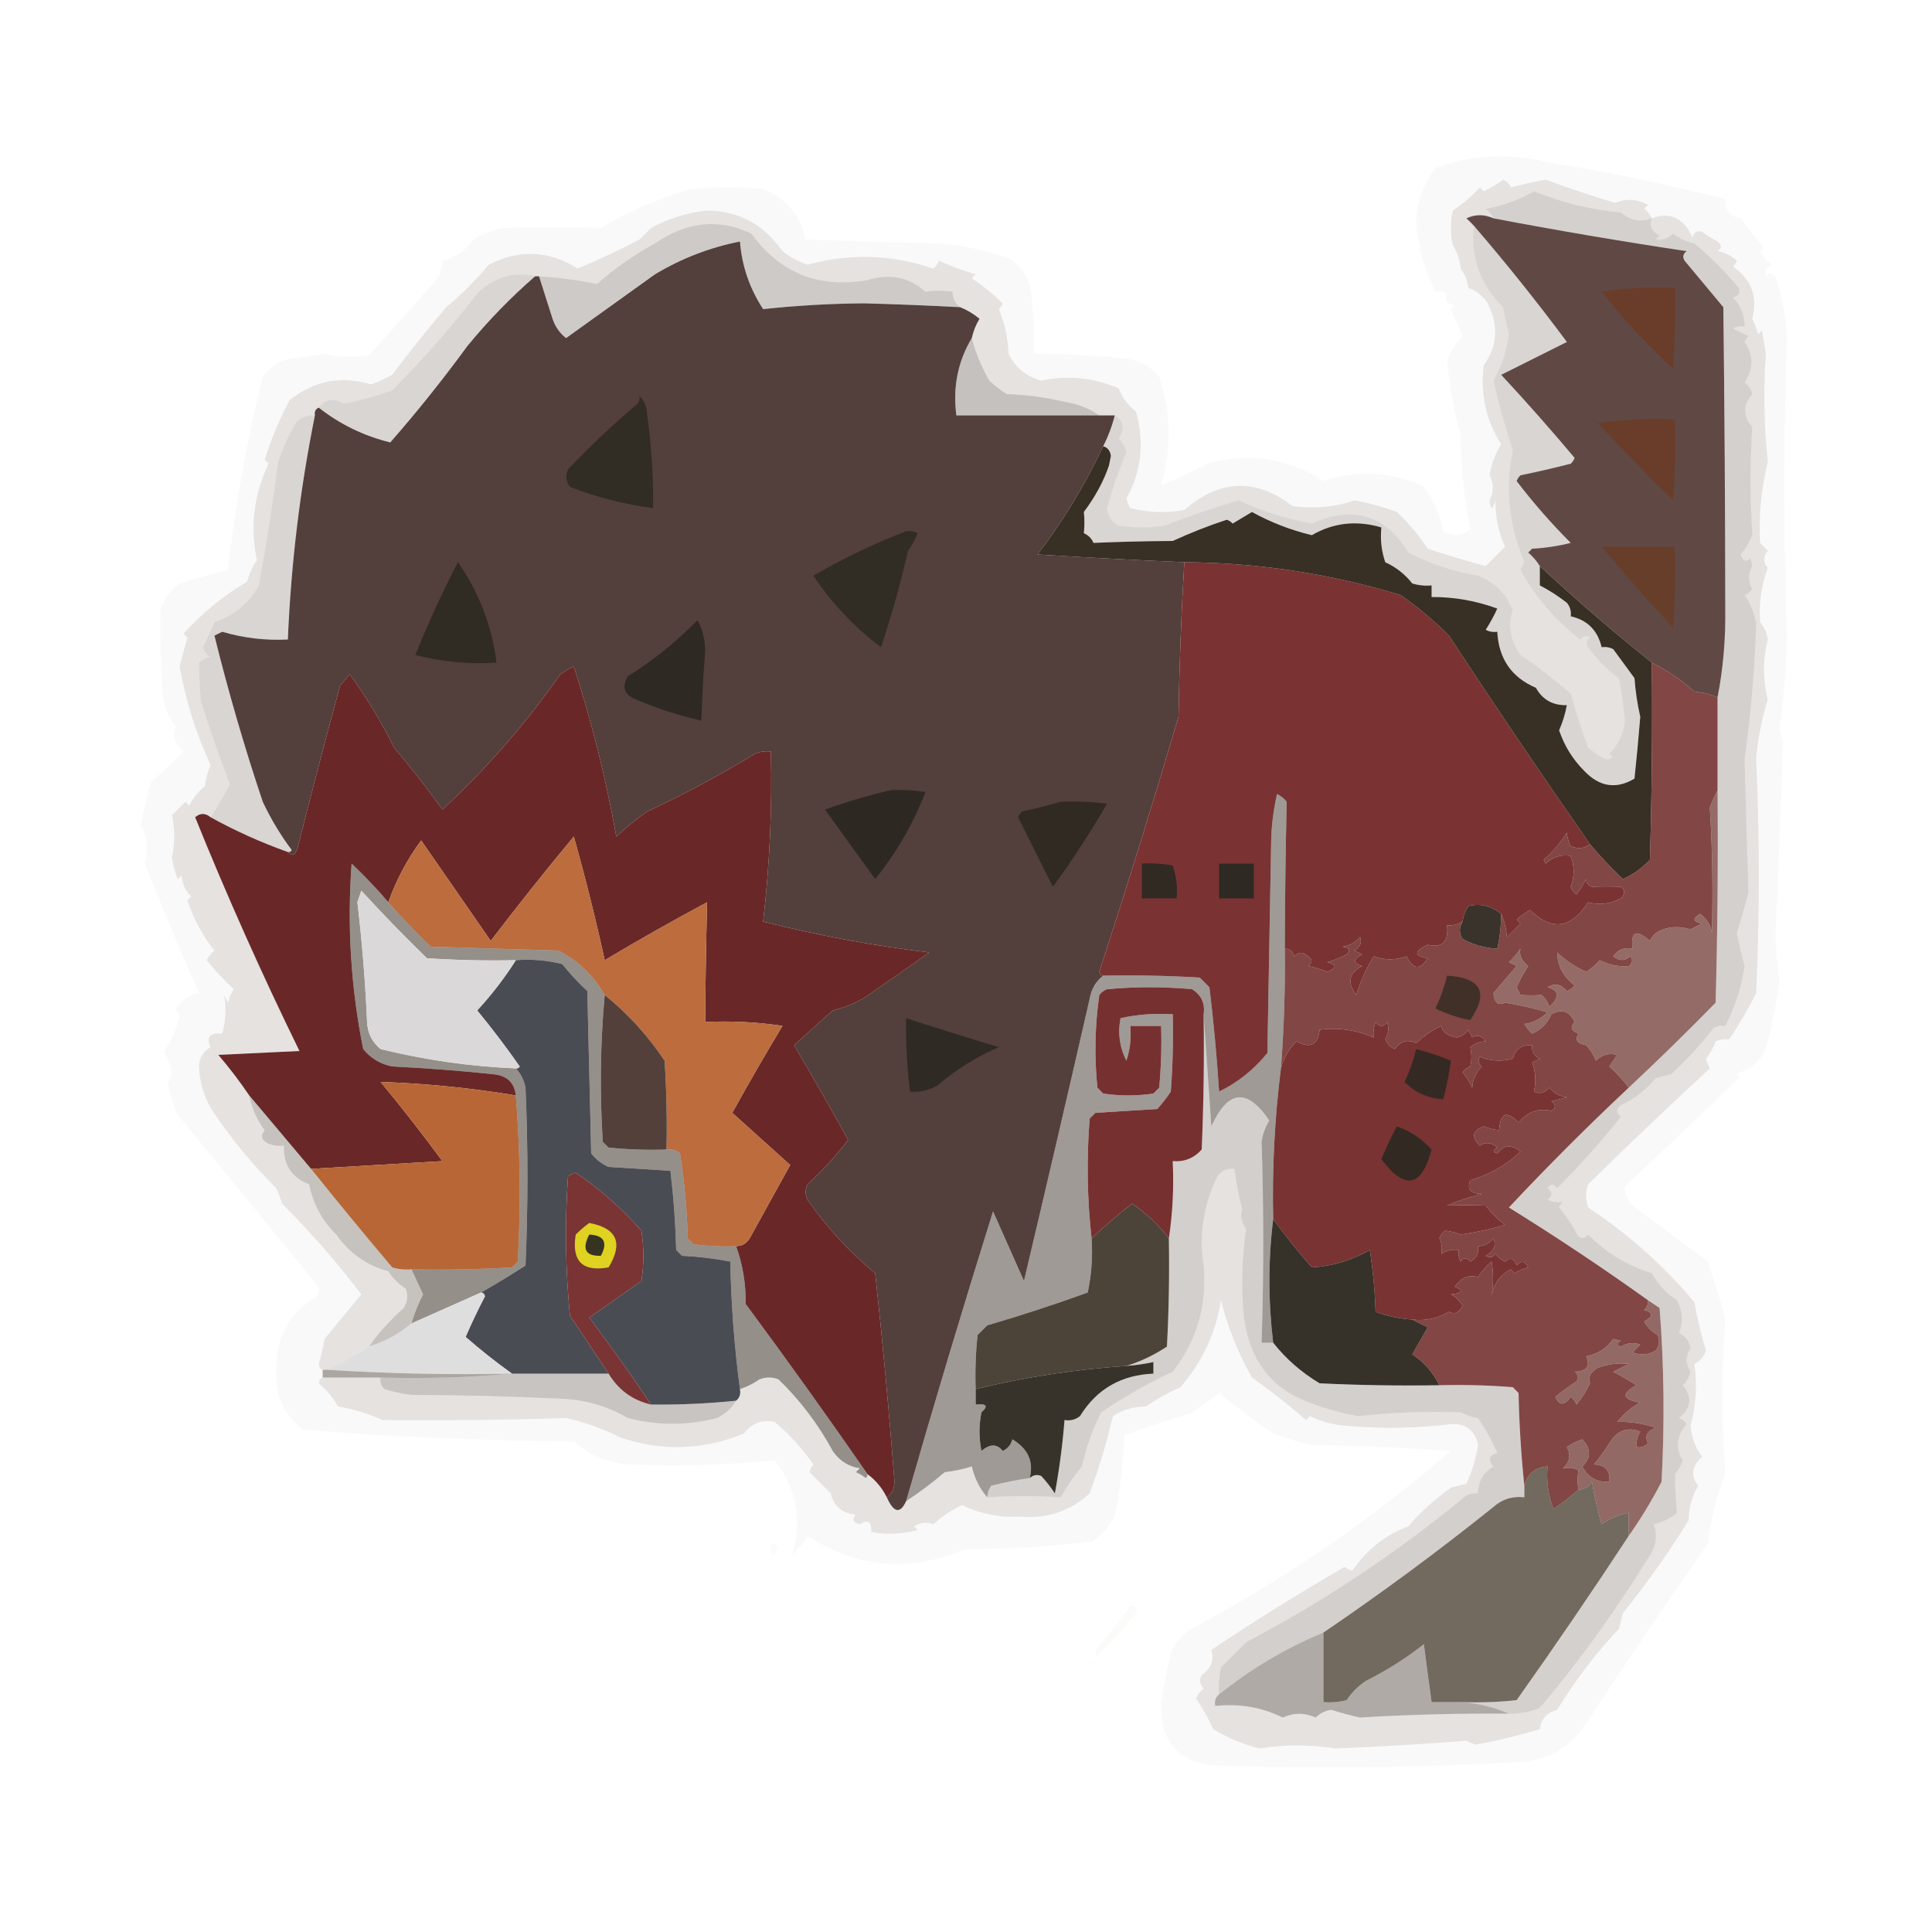 <?xml version="1.0" encoding="UTF-8"?>
<!DOCTYPE svg PUBLIC "-//W3C//DTD SVG 1.1//EN" "http://www.w3.org/Graphics/SVG/1.1/DTD/svg11.dtd">
<svg xmlns="http://www.w3.org/2000/svg" version="1.1" width="500px" height="500px" style="shape-rendering:geometricPrecision; text-rendering:geometricPrecision; image-rendering:optimizeQuality; fill-rule:evenodd; clip-rule:evenodd" xmlns:xlink="http://www.w3.org/1999/xlink">
<g><path style="opacity:0.03" fill="#4e3b27" d="M 459.5,71.5 C 461.037,76.31 462.037,81.31 462.5,86.5C 461.558,113.051 461.558,139.217 462.5,165C 462.256,173.09 461.589,181.09 460.5,189C 461.097,190.062 461.43,191.228 461.5,192.5C 460.869,209.056 460.203,225.556 459.5,242C 459.63,245.786 459.964,249.786 460.5,254C 459.721,259.814 458.555,265.647 457,271.5C 455.643,274.357 453.476,276.357 450.5,277.5C 449.167,277.833 449.167,278.167 450.5,278.5C 441.372,287.424 431.372,296.924 420.5,307C 420.324,308.66 420.991,310.326 422.5,312C 429.006,316.842 435.506,321.675 442,326.5C 443.536,330.99 445.036,335.823 446.5,341C 445.552,354.808 445.552,368.308 446.5,381.5C 444.192,387.535 442.692,393.535 442,399.5C 430.912,415.346 420.079,431.346 409.5,447.5C 405.515,452.662 400.182,455.495 393.5,456C 367.85,457.477 342.183,457.811 316.5,457C 305.312,456.813 299.979,451.146 300.5,440C 301.291,435.867 302.124,431.7 303,427.5C 304.122,425.376 305.622,423.543 307.5,422C 331.973,409.007 354.64,393.507 375.5,375.5C 363.514,374.667 351.514,374.167 339.5,374C 336.107,373.202 332.774,372.202 329.5,371C 324.692,367.692 320.025,364.192 315.5,360.5C 313.007,362.58 310.341,364.414 307.5,366C 301.836,367.617 296.336,369.451 291,371.5C 290.689,377.874 290.023,384.207 289,390.5C 287.924,394.146 285.757,396.98 282.5,399C 271.542,400.184 260.542,400.851 249.5,401C 235.487,407.004 221.987,405.837 209,397.5C 207.907,399.349 206.574,401.016 205,402.5C 207.695,393.346 206.195,385.179 200.5,378C 187.88,379.179 175.214,379.513 162.5,379C 157.135,378.548 152.469,376.548 148.5,373C 125.102,372.888 101.769,371.888 78.5,370C 73.408,366.204 71.074,361.037 71.5,354.5C 71.379,346.068 74.879,339.734 82,335.5C 82.667,334.5 82.667,333.5 82,332.5C 70,317.833 58,303.167 46,288.5C 44.859,285.938 44.026,283.272 43.5,280.5C 44.582,278.327 44.582,276.327 43.5,274.5C 43.077,273.735 42.743,272.902 42.5,272C 44.365,269.266 45.699,266.266 46.5,263C 46.355,262.228 46.022,261.561 45.5,261C 46.977,258.852 48.977,257.518 51.5,257C 46.813,246.412 42.146,235.245 37.5,223.5C 38.499,220.098 38.166,216.764 36.5,213.5C 37.12,209.78 37.953,206.114 39,202.5C 41.887,199.958 44.72,197.292 47.5,194.5C 45.263,192.638 44.597,190.471 45.5,188C 43.357,185.242 42.19,182.076 42,178.5C 41.579,171.464 41.413,164.63 41.5,158C 42.361,155.132 44.028,152.798 46.5,151C 50.65,149.705 54.816,148.538 59,147.5C 60.929,130.586 63.929,113.919 68,97.5C 69.637,95.19 71.804,93.69 74.5,93C 77.682,92.593 80.849,92.093 84,91.5C 87.805,92.479 91.638,92.645 95.5,92C 101,85.833 106.5,79.667 112,73.5C 113.559,71.783 114.392,69.783 114.5,67.5C 117.787,66.736 120.454,64.903 122.5,62C 124.957,60.438 127.624,59.438 130.5,59C 138.843,58.779 147.176,58.779 155.5,59C 162.731,54.7 170.398,51.366 178.5,49C 184.833,48.333 191.167,48.333 197.5,49C 203.498,51.312 207.165,55.645 208.5,62C 219.833,62.333 231.167,62.667 242.5,63C 249.026,63.439 255.36,64.772 261.5,67C 264.754,69.342 266.588,72.508 267,76.5C 267.499,81.489 267.666,86.489 267.5,91.5C 275.882,91.516 284.215,92.016 292.5,93C 295.548,93.606 298.048,95.106 300,97.5C 303.081,106.745 303.247,116.079 300.5,125.5C 304.578,123.943 308.578,122.11 312.5,120C 323.263,117.003 333.263,118.503 342.5,124.5C 351.39,121.462 360.056,121.962 368.5,126C 371.032,129.421 372.699,133.255 373.5,137.5C 375.984,138.861 378.317,138.694 380.5,137C 378.864,128.974 378.031,120.807 378,112.5C 376.289,106.271 375.122,99.938 374.5,93.5C 375.374,91.031 376.708,88.865 378.5,87C 377.5,84.667 376.5,82.333 375.5,80C 375.833,79.667 376.167,79.333 376.5,79C 374.321,78.558 373.655,77.558 374.5,76C 373.552,75.517 372.552,75.35 371.5,75.5C 368.66,69.96 366.993,63.96 366.5,57.5C 366.699,52.24 368.365,47.573 371.5,43.5C 380.981,40.018 390.648,39.518 400.5,42C 415.828,44.433 431.162,47.6 446.5,51.5C 446.325,54.329 447.658,55.995 450.5,56.5C 452.38,59.091 454.38,61.591 456.5,64C 456.167,64.333 455.833,64.667 455.5,65C 456.313,66.314 457.313,67.481 458.5,68.5C 457.189,69.257 456.689,70.257 457,71.5C 457.77,70.402 458.603,70.402 459.5,71.5 Z"/></g>
<g><path style="opacity:0.12" fill="#463423" d="M 427.5,56.5 C 424.658,57.612 421.992,57.112 419.5,55C 411.627,54.266 404.127,52.433 397,49.5C 392.838,51.87 388.671,53.37 384.5,54C 385.381,54.708 386.047,55.542 386.5,56.5C 384.144,55.425 381.811,55.425 379.5,56.5C 380.243,57.182 380.909,57.849 381.5,58.5C 380.501,66.548 383.001,73.548 389,79.5C 389.436,81.847 389.936,84.181 390.5,86.5C 389.925,90.893 388.591,94.893 386.5,98.5C 387.914,104.569 389.581,110.569 391.5,116.5C 389.544,126.527 390.544,136.193 394.5,145.5C 394.167,146.167 393.833,146.833 393.5,147.5C 397.36,154.534 402.527,160.534 409,165.5C 409.718,164.549 410.551,164.383 411.5,165C 410.549,165.718 410.383,166.551 411,167.5C 413.228,170.64 415.895,173.306 419,175.5C 419.761,179.357 420.261,183.023 420.5,186.5C 420.203,189.874 418.87,192.707 416.5,195C 417.706,196.018 417.373,196.518 415.5,196.5C 413.864,195.696 412.364,194.696 411,193.5C 409.312,188.89 407.812,184.223 406.5,179.5C 402.347,175.925 398.014,172.591 393.5,169.5C 390.805,165.604 390.139,161.771 391.5,158C 389.859,153.692 386.859,150.692 382.5,149C 376.147,147.915 370.147,145.915 364.5,143C 358.526,133.245 350.193,130.745 339.5,135.5C 332.869,134.262 326.536,132.262 320.5,129.5C 314.083,131.416 307.749,133.583 301.5,136C 297.5,136.667 293.5,136.667 289.5,136C 287.686,135.08 286.686,133.58 286.5,131.5C 287.878,126.53 289.545,121.697 291.5,117C 291.156,115.635 290.489,114.468 289.5,113.5C 291.185,110.952 290.852,108.952 288.5,107.5C 287.167,107.5 285.833,107.5 284.5,107.5C 281.865,105.672 278.865,104.505 275.5,104C 270.472,102.804 265.472,102.137 260.5,102C 258.91,100.954 257.41,99.787 256,98.5C 253.981,94.921 252.481,91.254 251.5,87.5C 251.877,85.742 252.544,84.075 253.5,82.5C 251.971,81.237 250.305,80.237 248.5,79.5C 247.194,78.533 246.527,77.199 246.5,75.5C 243.989,75.162 241.655,75.162 239.5,75.5C 235.252,71.681 230.252,70.681 224.5,72.5C 211.862,74.673 201.862,70.673 194.5,60.5C 186.12,56.453 177.787,57.286 169.5,63C 164.038,65.981 159.038,69.481 154.5,73.5C 149.766,72.521 144.766,71.855 139.5,71.5C 139.167,71.5 138.833,71.5 138.5,71.5C 132.779,70.237 127.779,71.737 123.5,76C 116.735,84.744 109.402,93.077 101.5,101C 97.7,102.424 93.533,103.591 89,104.5C 86.36,102.9 84.193,103.234 82.5,105.5C 81.662,105.842 81.328,106.508 81.5,107.5C 79.516,107.383 77.85,108.05 76.5,109.5C 74.717,112.673 73.217,116.006 72,119.5C 70.667,129.861 69,140.527 67,151.5C 64.434,156.158 60.601,159.325 55.5,161C 54.592,163.232 53.592,165.399 52.5,167.5C 52.818,168.647 53.484,169.481 54.5,170C 53.376,170.249 52.376,170.749 51.5,171.5C 51.551,174.665 51.718,177.998 52,181.5C 54.324,188.807 56.824,195.974 59.5,203C 57.936,205.971 56.27,208.804 54.5,211.5C 53.142,210.374 51.808,210.374 50.5,211.5C 58.769,231.954 67.769,252.121 77.5,272C 70.5,272.333 63.5,272.667 56.5,273C 59.383,276.376 62.049,279.876 64.5,283.5C 65.131,286.786 66.464,289.786 68.5,292.5C 67.332,293.906 67.665,295.072 69.5,296C 70.793,296.49 72.127,296.657 73.5,296.5C 73.268,301.402 75.435,304.735 80,306.5C 81.005,311.509 83.339,315.842 87,319.5C 90.453,324.355 94.953,327.521 100.5,329C 101.667,330.833 103.167,332.333 105,333.5C 105.651,335.235 105.485,336.902 104.5,338.5C 100.753,341.872 97.753,345.205 95.5,348.5C 92.06,350.724 88.393,352.724 84.5,354.5C 84.167,354.5 83.833,354.5 83.5,354.5C 82.903,354.265 82.57,353.765 82.5,353C 83.127,350.865 83.627,348.698 84,346.5C 87.167,342.667 90.333,338.833 93.5,335C 87.269,326.75 80.435,318.917 73,311.5C 72.598,310.128 72.098,308.795 71.5,307.5C 65.41,301.47 59.91,294.803 55,287.5C 52.829,283.984 51.662,280.151 51.5,276C 51.609,273.745 52.609,272.078 54.5,271C 53.306,268.342 54.306,267.176 57.5,267.5C 58.446,264.19 58.613,260.856 58,257.5C 58.333,258.167 58.667,258.833 59,259.5C 59.309,258.234 59.809,257.067 60.5,256C 58.011,253.677 55.678,251.177 53.5,248.5C 53.977,247.522 54.643,246.689 55.5,246C 52.426,242.15 50.092,237.816 48.5,233C 48.833,232.667 49.167,232.333 49.5,232C 47.954,230.56 47.121,228.727 47,226.5C 46.667,226.833 46.333,227.167 46,227.5C 45.296,225.722 44.796,223.888 44.5,222C 45.284,218.215 45.284,214.548 44.5,211C 45.667,209.833 46.833,208.667 48,207.5C 48.333,207.833 48.667,208.167 49,208.5C 49.953,206.545 51.287,204.878 53,203.5C 53.251,201.567 53.751,199.734 54.5,198C 50.734,189.868 48.067,181.368 46.5,172.5C 47.115,169.961 47.782,167.461 48.5,165C 48.167,164.667 47.833,164.333 47.5,164C 52.278,158.684 57.778,154.184 64,150.5C 64.45,148.481 65.283,146.648 66.5,145C 64.663,136.498 65.663,128.164 69.5,120C 69.167,119.667 68.833,119.333 68.5,119C 70.155,113.659 72.322,108.492 75,103.5C 81.412,98.489 88.412,97.156 96,99.5C 97.893,98.804 99.726,97.97 101.5,97C 106.015,90.992 110.682,85.158 115.5,79.5C 119.527,76.14 123.194,72.473 126.5,68.5C 134.377,64.478 142.044,64.812 149.5,69.5C 154.93,67.244 160.263,64.744 165.5,62C 166.5,61 167.5,60 168.5,59C 172.988,56.541 177.822,55.041 183,54.5C 191.178,54.582 197.678,58.082 202.5,65C 204.443,66.555 206.61,67.722 209,68.5C 219.981,65.529 230.814,65.863 241.5,69.5C 242.192,68.975 242.692,68.308 243,67.5C 246.073,68.858 249.24,70.025 252.5,71C 252.167,71.333 251.833,71.667 251.5,72C 254.35,73.927 257.017,76.094 259.5,78.5C 259.291,79.086 258.957,79.586 258.5,80C 260.021,83.644 260.855,87.478 261,91.5C 262.699,95.114 265.533,97.447 269.5,98.5C 276.34,97.051 283.006,97.717 289.5,100.5C 290.415,102.918 291.915,104.918 294,106.5C 296.209,114.636 295.376,122.136 291.5,129C 291.735,129.873 292.069,130.707 292.5,131.5C 297.131,132.662 301.798,132.828 306.5,132C 315.734,124 325.067,123.667 334.5,131C 340.254,131.724 345.587,131.224 350.5,129.5C 354.25,130.181 357.916,131.181 361.5,132.5C 364.513,135.349 367.18,138.515 369.5,142C 374.5,143.676 379.5,145.176 384.5,146.5C 386.167,144.833 387.833,143.167 389.5,141.5C 387.817,137.764 386.984,133.764 387,129.5C 386.237,132.063 385.737,132.063 385.5,129.5C 386.615,127.267 386.615,125.101 385.5,123C 385.977,120.101 386.977,117.434 388.5,115C 384.564,108.751 383.064,101.917 384,94.5C 387.57,89.62 387.903,84.287 385,78.5C 383.8,76.588 382.133,75.255 380,74.5C 379.784,72.616 379.117,70.949 378,69.5C 377.83,67.285 377.163,65.285 376,63.5C 375.333,60.5 375.333,57.5 376,54.5C 378.593,52.774 380.927,50.774 383,48.5C 383.333,48.833 383.667,49.167 384,49.5C 385.747,48.67 387.413,47.67 389,46.5C 389.945,46.905 390.612,47.572 391,48.5C 393.944,47.743 396.944,47.077 400,46.5C 405.907,48.683 411.907,50.683 418,52.5C 420.838,51.325 423.671,51.491 426.5,53C 426.167,53.333 425.833,53.667 425.5,54C 426.381,54.708 427.047,55.542 427.5,56.5 Z"/></g>
<g><path style="opacity:0.226" fill="#392b1d" d="M 248.5,79.5 C 240.175,79.056 231.842,78.722 223.5,78.5C 214.763,78.579 206.096,79.079 197.5,80C 193.995,74.65 191.995,68.817 191.5,62.5C 183.669,64.055 176.336,66.888 169.5,71C 161.833,76.5 154.167,82 146.5,87.5C 144.854,86.221 143.687,84.555 143,82.5C 141.816,78.808 140.649,75.141 139.5,71.5C 144.766,71.855 149.766,72.521 154.5,73.5C 159.038,69.481 164.038,65.981 169.5,63C 177.787,57.286 186.12,56.453 194.5,60.5C 201.862,70.673 211.862,74.673 224.5,72.5C 230.252,70.681 235.252,71.681 239.5,75.5C 241.655,75.162 243.989,75.162 246.5,75.5C 246.527,77.199 247.194,78.533 248.5,79.5 Z"/></g>
<g><path style="opacity:0.954" fill="#4c3734" d="M 248.5,79.5 C 250.305,80.237 251.971,81.237 253.5,82.5C 252.544,84.075 251.877,85.742 251.5,87.5C 247.887,93.519 246.554,100.185 247.5,107.5C 259.833,107.5 272.167,107.5 284.5,107.5C 285.833,107.5 287.167,107.5 288.5,107.5C 287.805,110.28 286.805,112.947 285.5,115.5C 280.849,125.471 275.183,134.805 268.5,143.5C 281.168,144.292 293.835,144.958 306.5,145.5C 305.703,158.789 305.203,172.122 305,185.5C 298.464,207.607 291.631,229.607 284.5,251.5C 284.624,252.107 284.957,252.44 285.5,252.5C 283.59,253.975 282.424,255.975 282,258.5C 276.446,282.8 270.78,307.134 265,331.5C 262.333,325.5 259.667,319.5 257,313.5C 249.213,338.364 241.713,363.364 234.5,388.5C 232.968,391.858 231.302,391.525 229.5,387.5C 230.748,386.666 231.415,385.333 231.5,383.5C 230.117,365.461 228.45,347.461 226.5,329.5C 219.775,323.943 213.941,317.61 209,310.5C 208.333,309.167 208.333,307.833 209,306.5C 212.863,302.971 216.363,299.138 219.5,295C 214.981,286.8 210.314,278.633 205.5,270.5C 208.859,267.471 212.192,264.471 215.5,261.5C 219.161,260.658 222.494,259.158 225.5,257C 230.571,253.476 235.571,249.976 240.5,246.5C 225.98,244.744 211.647,242.077 197.5,238.5C 199.187,223.891 199.854,209.225 199.5,194.5C 198.127,194.343 196.793,194.51 195.5,195C 186.453,200.524 177.12,205.524 167.5,210C 164.688,211.977 162.022,214.144 159.5,216.5C 156.834,201.535 153.167,186.868 148.5,172.5C 147.252,173.04 146.085,173.707 145,174.5C 136.11,187.227 125.943,198.894 114.5,209.5C 110.569,204.024 106.402,198.691 102,193.5C 98.678,186.773 94.845,180.44 90.5,174.5C 89.667,175.5 88.833,176.5 88,177.5C 84.214,191.414 80.547,205.414 77,219.5C 76.399,221.359 75.566,221.692 74.5,220.5C 74.938,220.565 75.272,220.399 75.5,220C 72.57,216.075 70.07,211.908 68,207.5C 63.25,193.334 59.083,179 55.5,164.5C 56.167,164.167 56.833,163.833 57.5,163.5C 63.05,165.126 68.716,165.792 74.5,165.5C 75.312,145.967 77.645,126.634 81.5,107.5C 81.328,106.508 81.662,105.842 82.5,105.5C 87.971,109.805 94.138,112.805 101,114.5C 108.022,106.475 114.689,98.142 121,89.5C 126.392,82.943 132.226,76.943 138.5,71.5C 138.833,71.5 139.167,71.5 139.5,71.5C 140.649,75.141 141.816,78.808 143,82.5C 143.687,84.555 144.854,86.221 146.5,87.5C 154.167,82 161.833,76.5 169.5,71C 176.336,66.888 183.669,64.055 191.5,62.5C 191.995,68.817 193.995,74.65 197.5,80C 206.096,79.079 214.763,78.579 223.5,78.5C 231.842,78.722 240.175,79.056 248.5,79.5 Z"/></g>
<g><path style="opacity:0.008" fill="#4f3d28" d="M 459.5,70.5 C 460.833,71.167 460.833,71.167 459.5,70.5 Z"/></g>
<g><path style="opacity:0.174" fill="#3b2c1e" d="M 138.5,71.5 C 132.226,76.943 126.392,82.943 121,89.5C 114.689,98.142 108.022,106.475 101,114.5C 94.138,112.805 87.971,109.805 82.5,105.5C 84.193,103.234 86.36,102.9 89,104.5C 93.533,103.591 97.7,102.424 101.5,101C 109.402,93.077 116.735,84.744 123.5,76C 127.779,71.737 132.779,70.237 138.5,71.5 Z"/></g>
<g><path style="opacity:0.954" fill="#302b23" d="M 165.5,102.5 C 166.777,103.694 167.444,105.36 167.5,107.5C 168.599,115.485 169.099,123.485 169,131.5C 161.647,130.536 154.48,128.703 147.5,126C 146.446,124.612 146.28,123.112 147,121.5C 152.698,115.468 158.698,109.801 165,104.5C 165.464,103.906 165.631,103.239 165.5,102.5 Z"/></g>
<g><path style="opacity:0.269" fill="#36281b" d="M 251.5,87.5 C 252.481,91.254 253.981,94.921 256,98.5C 257.41,99.787 258.91,100.954 260.5,102C 265.472,102.137 270.472,102.804 275.5,104C 278.865,104.505 281.865,105.672 284.5,107.5C 272.167,107.5 259.833,107.5 247.5,107.5C 246.554,100.185 247.887,93.519 251.5,87.5 Z"/></g>
<g><path style="opacity:0.841" fill="#442924" d="M 386.5,56.5 C 403.111,59.653 419.778,62.486 436.5,65C 435.549,65.718 435.383,66.551 436,67.5C 439.333,71.5 442.667,75.5 446,79.5C 446.312,105.556 446.479,131.556 446.5,157.5C 446.619,165.385 445.952,173.052 444.5,180.5C 442.708,179.691 440.708,179.191 438.5,179C 435.122,175.985 431.456,173.485 427.5,171.5C 417.519,163.518 407.852,155.185 398.5,146.5C 397.71,145.206 396.71,144.039 395.5,143C 395.833,142.667 396.167,142.333 396.5,142C 399.882,141.824 403.215,141.324 406.5,140.5C 401.461,135.463 396.794,130.129 392.5,124.5C 392.709,123.914 393.043,123.414 393.5,123C 397.863,122.106 402.196,121.106 406.5,120C 406.957,119.586 407.291,119.086 407.5,118.5C 401.381,111.21 395.048,104.044 388.5,97C 394.144,94.178 399.811,91.344 405.5,88.5C 397.826,78.168 389.826,68.168 381.5,58.5C 380.909,57.849 380.243,57.182 379.5,56.5C 381.811,55.425 384.144,55.425 386.5,56.5 Z"/></g>
<g><path style="opacity:0.863" fill="#6b3c25" d="M 413.5,109.5 C 419.979,108.509 426.646,108.176 433.5,108.5C 433.666,115.508 433.5,122.508 433,129.5C 426.243,122.911 419.743,116.245 413.5,109.5 Z"/></g>
<g><path style="opacity:0.813" fill="#6c3c25" d="M 414.5,75.5 C 420.645,74.51 426.978,74.177 433.5,74.5C 433.666,81.508 433.5,88.508 433,95.5C 426.26,89.264 420.093,82.597 414.5,75.5 Z"/></g>
<g><path style="opacity:0.175" fill="#3a2c1d" d="M 81.5,107.5 C 77.645,126.634 75.312,145.967 74.5,165.5C 68.716,165.792 63.05,165.126 57.5,163.5C 56.833,163.833 56.167,164.167 55.5,164.5C 59.083,179 63.25,193.334 68,207.5C 70.07,211.908 72.57,216.075 75.5,220C 75.272,220.399 74.938,220.565 74.5,220.5C 67.528,218.011 60.861,215.011 54.5,211.5C 56.27,208.804 57.936,205.971 59.5,203C 56.824,195.974 54.324,188.807 52,181.5C 51.718,177.998 51.551,174.665 51.5,171.5C 52.376,170.749 53.376,170.249 54.5,170C 53.484,169.481 52.818,168.647 52.5,167.5C 53.592,165.399 54.592,163.232 55.5,161C 60.601,159.325 64.434,156.158 67,151.5C 69,140.527 70.667,129.861 72,119.5C 73.217,116.006 74.717,112.673 76.5,109.5C 77.85,108.05 79.516,107.383 81.5,107.5 Z"/></g>
<g><path style="opacity:0.172" fill="#3e2e1f" d="M 381.5,58.5 C 389.826,68.168 397.826,78.168 405.5,88.5C 399.811,91.344 394.144,94.178 388.5,97C 395.048,104.044 401.381,111.21 407.5,118.5C 407.291,119.086 406.957,119.586 406.5,120C 402.196,121.106 397.863,122.106 393.5,123C 393.043,123.414 392.709,123.914 392.5,124.5C 396.794,130.129 401.461,135.463 406.5,140.5C 403.215,141.324 399.882,141.824 396.5,142C 396.167,142.333 395.833,142.667 395.5,143C 396.71,144.039 397.71,145.206 398.5,146.5C 398.5,148.167 398.5,149.833 398.5,151.5C 400.914,152.751 403.247,154.251 405.5,156C 406.337,157.011 406.67,158.178 406.5,159.5C 410.794,160.461 413.461,163.128 414.5,167.5C 415.552,167.351 416.552,167.517 417.5,168C 419.333,170.5 421.167,173 423,175.5C 423.246,178.89 423.746,182.223 424.5,185.5C 424.04,191.16 423.54,196.493 423,201.5C 418.281,204.327 413.947,203.66 410,199.5C 407.018,196.515 404.852,193.015 403.5,189C 404.418,186.914 405.085,184.747 405.5,182.5C 401.861,182.578 399.194,181.078 397.5,178C 391.196,175.317 387.863,170.483 387.5,163.5C 386.448,163.649 385.448,163.483 384.5,163C 385.627,161.247 386.627,159.413 387.5,157.5C 382.052,155.482 376.386,154.482 370.5,154.5C 370.5,153.5 370.5,152.5 370.5,151.5C 368.801,151.66 367.134,151.494 365.5,151C 363.597,148.595 361.264,146.761 358.5,145.5C 357.516,142.572 357.183,139.572 357.5,136.5C 351.084,134.596 345.084,135.262 339.5,138.5C 334.04,137.184 328.874,135.184 324,132.5C 322.343,133.484 320.677,134.484 319,135.5C 318.586,135.043 318.086,134.709 317.5,134.5C 312.757,136.061 308.09,137.894 303.5,140C 296.295,140.049 289.462,140.216 283,140.5C 282.5,139.333 281.667,138.5 280.5,138C 280.694,136.097 280.694,134.263 280.5,132.5C 283.44,128.581 285.606,124.581 287,120.5C 287.167,119.667 287.333,118.833 287.5,118C 287.316,116.624 286.649,115.791 285.5,115.5C 286.805,112.947 287.805,110.28 288.5,107.5C 290.852,108.952 291.185,110.952 289.5,113.5C 290.489,114.468 291.156,115.635 291.5,117C 289.545,121.697 287.878,126.53 286.5,131.5C 286.686,133.58 287.686,135.08 289.5,136C 293.5,136.667 297.5,136.667 301.5,136C 307.749,133.583 314.083,131.416 320.5,129.5C 326.536,132.262 332.869,134.262 339.5,135.5C 350.193,130.745 358.526,133.245 364.5,143C 370.147,145.915 376.147,147.915 382.5,149C 386.859,150.692 389.859,153.692 391.5,158C 390.139,161.771 390.805,165.604 393.5,169.5C 398.014,172.591 402.347,175.925 406.5,179.5C 407.812,184.223 409.312,188.89 411,193.5C 412.364,194.696 413.864,195.696 415.5,196.5C 417.373,196.518 417.706,196.018 416.5,195C 418.87,192.707 420.203,189.874 420.5,186.5C 420.261,183.023 419.761,179.357 419,175.5C 415.895,173.306 413.228,170.64 411,167.5C 410.383,166.551 410.549,165.718 411.5,165C 410.551,164.383 409.718,164.549 409,165.5C 402.527,160.534 397.36,154.534 393.5,147.5C 393.833,146.833 394.167,146.167 394.5,145.5C 390.544,136.193 389.544,126.527 391.5,116.5C 389.581,110.569 387.914,104.569 386.5,98.5C 388.591,94.893 389.925,90.893 390.5,86.5C 389.936,84.181 389.436,81.847 389,79.5C 383.001,73.548 380.501,66.548 381.5,58.5 Z"/></g>
<g><path style="opacity:0.955" fill="#2f2b23" d="M 234.5,137.5 C 235.552,137.351 236.552,137.517 237.5,138C 236.853,139.609 236.02,141.109 235,142.5C 233.057,150.988 230.724,159.321 228,167.5C 221.125,162.293 215.292,156.126 210.5,149C 218.295,144.472 226.295,140.639 234.5,137.5 Z"/></g>
<g><path style="opacity:0.976" fill="#772e2d" d="M 306.5,145.5 C 325.563,145.621 344.23,148.455 362.5,154C 366.984,157.154 371.151,160.654 375,164.5C 386.929,182.702 399.096,200.702 411.5,218.5C 410.054,219.613 408.387,219.78 406.5,219C 405.888,217.697 405.554,216.53 405.5,215.5C 403.845,218.153 401.845,220.486 399.5,222.5C 399.667,222.833 399.833,223.167 400,223.5C 401.789,221.771 403.956,221.104 406.5,221.5C 407.516,224.2 407.516,226.866 406.5,229.5C 406.808,230.308 407.308,230.975 408,231.5C 408.923,230.241 409.757,228.908 410.5,227.5C 410.489,228.441 410.989,229.108 412,229.5C 414.44,229.393 416.94,229.393 419.5,229.5C 420.59,230.391 420.59,231.391 419.5,232.5C 416.677,233.974 413.844,234.308 411,233.5C 406.567,240.359 401.567,241.026 396,235.5C 394.745,236.211 393.579,237.044 392.5,238C 392.833,238.333 393.167,238.667 393.5,239C 392.333,240.167 391.167,241.333 390,242.5C 389.809,240.292 389.309,238.292 388.5,236.5C 385.864,234.4 383.031,233.733 380,234.5C 379.209,235.745 378.709,237.078 378.5,238.5C 377.292,239.234 375.959,239.567 374.5,239.5C 374.948,243.724 373.281,245.391 369.5,244.5C 365.864,246.207 365.864,247.374 369.5,248C 367.545,251.108 365.712,250.941 364,247.5C 361.226,248.523 358.393,248.523 355.5,247.5C 353.498,250.878 351.998,254.211 351,257.5C 348.574,254.315 349.074,251.815 352.5,250C 350.109,249.309 350.109,248.309 352.5,247C 351.833,246.667 351.167,246.333 350.5,246C 352.007,245.163 352.507,243.996 352,242.5C 350.829,243.893 349.329,244.727 347.5,245C 349.301,245.317 349.634,245.984 348.5,247C 346.913,247.862 345.246,248.529 343.5,249C 346.028,249.669 346.028,250.502 343.5,251.5C 341.885,250.846 340.218,250.346 338.5,250C 339.711,249.107 339.711,248.274 338.5,247.5C 337.28,246.289 336.113,246.289 335,247.5C 334.583,246.244 333.75,245.577 332.5,245.5C 332.541,232.813 332.708,220.146 333,207.5C 332.311,206.643 331.478,205.977 330.5,205.5C 329.675,209.122 329.175,212.789 329,216.5C 328.667,235.167 328.333,253.833 328,272.5C 324.555,276.783 320.388,280.117 315.5,282.5C 314.916,273.446 314.083,264.446 313,255.5C 312.167,254.667 311.333,253.833 310.5,253C 302.173,252.5 293.84,252.334 285.5,252.5C 284.957,252.44 284.624,252.107 284.5,251.5C 291.631,229.607 298.464,207.607 305,185.5C 305.203,172.122 305.703,158.789 306.5,145.5 Z"/></g>
<g><path style="opacity:0.805" fill="#6a3c25" d="M 414.5,141.5 C 420.833,141.5 427.167,141.5 433.5,141.5C 433.666,148.508 433.5,155.508 433,162.5C 426.603,155.609 420.436,148.609 414.5,141.5 Z"/></g>
<g><path style="opacity:0.966" fill="#2f2b23" d="M 118.5,145.5 C 123.952,153.272 127.285,161.938 128.5,171.5C 121.364,171.951 114.364,171.284 107.5,169.5C 110.768,161.382 114.435,153.382 118.5,145.5 Z"/></g>
<g><path style="opacity:0.961" fill="#31281e" d="M 285.5,115.5 C 286.649,115.791 287.316,116.624 287.5,118C 287.333,118.833 287.167,119.667 287,120.5C 285.606,124.581 283.44,128.581 280.5,132.5C 280.694,134.263 280.694,136.097 280.5,138C 281.667,138.5 282.5,139.333 283,140.5C 289.462,140.216 296.295,140.049 303.5,140C 308.09,137.894 312.757,136.061 317.5,134.5C 318.086,134.709 318.586,135.043 319,135.5C 320.677,134.484 322.343,133.484 324,132.5C 328.874,135.184 334.04,137.184 339.5,138.5C 345.084,135.262 351.084,134.596 357.5,136.5C 357.183,139.572 357.516,142.572 358.5,145.5C 361.264,146.761 363.597,148.595 365.5,151C 367.134,151.494 368.801,151.66 370.5,151.5C 370.5,152.5 370.5,153.5 370.5,154.5C 376.386,154.482 382.052,155.482 387.5,157.5C 386.627,159.413 385.627,161.247 384.5,163C 385.448,163.483 386.448,163.649 387.5,163.5C 387.863,170.483 391.196,175.317 397.5,178C 399.194,181.078 401.861,182.578 405.5,182.5C 405.085,184.747 404.418,186.914 403.5,189C 404.852,193.015 407.018,196.515 410,199.5C 413.947,203.66 418.281,204.327 423,201.5C 423.54,196.493 424.04,191.16 424.5,185.5C 423.746,182.223 423.246,178.89 423,175.5C 421.167,173 419.333,170.5 417.5,168C 416.552,167.517 415.552,167.351 414.5,167.5C 413.461,163.128 410.794,160.461 406.5,159.5C 406.67,158.178 406.337,157.011 405.5,156C 403.247,154.251 400.914,152.751 398.5,151.5C 398.5,149.833 398.5,148.167 398.5,146.5C 407.852,155.185 417.519,163.518 427.5,171.5C 427.667,188.503 427.5,205.503 427,222.5C 425.002,224.663 422.668,226.33 420,227.5C 416.957,224.626 414.123,221.626 411.5,218.5C 399.096,200.702 386.929,182.702 375,164.5C 371.151,160.654 366.984,157.154 362.5,154C 344.23,148.455 325.563,145.621 306.5,145.5C 293.835,144.958 281.168,144.292 268.5,143.5C 275.183,134.805 280.849,125.471 285.5,115.5 Z"/></g>
<g><path style="opacity:0.983" fill="#2e2a23" d="M 180.5,160.5 C 181.812,162.743 182.478,165.41 182.5,168.5C 182.034,174.496 181.7,180.496 181.5,186.5C 175.703,185.179 170.037,183.346 164.5,181C 161.527,179.776 160.86,177.776 162.5,175C 169.119,170.867 175.119,166.034 180.5,160.5 Z"/></g>
<g><path style="opacity:0.966" fill="#652120" d="M 229.5,387.5 C 228.299,385.091 226.633,383.091 224.5,381.5C 214.264,366.716 203.764,352.049 193,337.5C 193.033,332.206 192.2,327.206 190.5,322.5C 192.017,322.489 193.184,321.823 194,320.5C 197.5,314.167 201,307.833 204.5,301.5C 199.5,297 194.5,292.5 189.5,288C 193.707,280.418 198.04,272.918 202.5,265.5C 195.866,264.503 189.2,264.17 182.5,264.5C 182.567,254.144 182.733,243.811 183,233.5C 174.038,238.3 165.205,243.3 156.5,248.5C 154.15,237.768 151.484,227.101 148.5,216.5C 141.143,225.356 133.977,234.356 127,243.5C 121,234.833 115,226.167 109,217.5C 105.377,222.412 102.544,227.745 100.5,233.5C 97.565,230.062 94.399,226.729 91,223.5C 89.815,239.68 90.815,255.68 94,271.5C 95.952,273.894 98.452,275.394 101.5,276C 110.186,276.418 118.853,277.085 127.5,278C 131.126,278.278 133.126,280.112 133.5,283.5C 121.925,281.578 110.258,280.411 98.5,280C 104.024,286.69 109.358,293.523 114.5,300.5C 103.007,301.167 91.674,301.833 80.5,302.5C 75.167,296.167 69.833,289.833 64.5,283.5C 62.049,279.876 59.383,276.376 56.5,273C 63.5,272.667 70.5,272.333 77.5,272C 67.769,252.121 58.769,231.954 50.5,211.5C 51.808,210.374 53.142,210.374 54.5,211.5C 60.861,215.011 67.528,218.011 74.5,220.5C 75.566,221.692 76.399,221.359 77,219.5C 80.547,205.414 84.214,191.414 88,177.5C 88.833,176.5 89.667,175.5 90.5,174.5C 94.845,180.44 98.678,186.773 102,193.5C 106.402,198.691 110.569,204.024 114.5,209.5C 125.943,198.894 136.11,187.227 145,174.5C 146.085,173.707 147.252,173.04 148.5,172.5C 153.167,186.868 156.834,201.535 159.5,216.5C 162.022,214.144 164.688,211.977 167.5,210C 177.12,205.524 186.453,200.524 195.5,195C 196.793,194.51 198.127,194.343 199.5,194.5C 199.854,209.225 199.187,223.891 197.5,238.5C 211.647,242.077 225.98,244.744 240.5,246.5C 235.571,249.976 230.571,253.476 225.5,257C 222.494,259.158 219.161,260.658 215.5,261.5C 212.192,264.471 208.859,267.471 205.5,270.5C 210.314,278.633 214.981,286.8 219.5,295C 216.363,299.138 212.863,302.971 209,306.5C 208.333,307.833 208.333,309.167 209,310.5C 213.941,317.61 219.775,323.943 226.5,329.5C 228.45,347.461 230.117,365.461 231.5,383.5C 231.415,385.333 230.748,386.666 229.5,387.5 Z"/></g>
<g><path style="opacity:0.88" fill="#732f2d" d="M 427.5,171.5 C 431.456,173.485 435.122,175.985 438.5,179C 440.708,179.191 442.708,179.691 444.5,180.5C 444.5,188.5 444.5,196.5 444.5,204.5C 443.766,205.878 443.099,207.378 442.5,209C 443.189,219.833 443.355,231 443,242.5C 443.213,240.249 442.213,238.249 440,236.5C 437.904,237.715 438.071,238.549 440.5,239C 439.5,239.5 438.5,240 437.5,240.5C 434.933,239.761 432.6,239.761 430.5,240.5C 428.866,240.968 427.7,241.968 427,243.5C 423.473,240.379 421.973,241.045 422.5,245.5C 420.335,245.116 418.668,245.783 417.5,247.5C 419.006,248.747 420.506,248.747 422,247.5C 422.617,248.449 422.451,249.282 421.5,250C 418.89,250.224 416.39,249.724 414,248.5C 412.981,249.687 411.814,250.687 410.5,251.5C 407.675,250.246 405.175,248.579 403,246.5C 403.058,249.943 404.558,252.776 407.5,255C 406.975,255.692 406.308,256.192 405.5,256.5C 404.032,254.667 402.365,254.334 400.5,255.5C 403.539,256.378 403.706,258.044 401,260.5C 400.581,259.328 399.915,258.328 399,257.5C 397.211,257.623 395.378,257.623 393.5,257.5C 393.167,256.833 392.833,256.167 392.5,255.5C 393.38,253.571 394.38,251.737 395.5,250C 393.745,248.58 393.079,247.08 393.5,245.5C 392.618,246.76 391.618,247.926 390.5,249C 391.167,249.333 391.833,249.667 392.5,250C 390.492,252.366 388.492,254.699 386.5,257C 386.716,259.507 387.716,260.34 389.5,259.5C 393.231,260.09 396.898,260.924 400.5,262C 398.516,263.803 396.516,264.803 394.5,265C 395.047,265.925 395.713,266.758 396.5,267.5C 398.833,266.5 400.5,264.833 401.5,262.5C 404.175,261.004 406.175,261.671 407.5,264.5C 406.282,265.803 406.615,266.803 408.5,267.5C 407.509,269.123 408.176,270.123 410.5,270.5C 411.584,271.665 412.417,272.998 413,274.5C 414.599,272.964 416.433,272.464 418.5,273C 417.833,274 417.167,275 416.5,276C 418.424,277.75 420.091,279.583 421.5,281.5C 410.881,291.452 400.548,301.785 390.5,312.5C 402.767,320.1 414.767,328.1 426.5,336.5C 426.586,337.496 426.252,338.329 425.5,339C 427.891,339.691 427.891,340.691 425.5,342C 426.333,343.5 427.5,344.667 429,345.5C 429.595,346.899 429.428,348.232 428.5,349.5C 426.579,350.641 424.579,350.808 422.5,350C 423.167,349.333 423.833,348.667 424.5,348C 422.765,347.349 421.098,347.515 419.5,348.5C 418.304,348.154 418.304,347.654 419.5,347C 418.833,346.833 418.167,346.667 417.5,346.5C 415.837,348.927 413.504,350.427 410.5,351C 411.646,353.557 410.646,354.89 407.5,355C 408.451,355.718 408.617,356.551 408,357.5C 406.054,358.747 404.22,360.08 402.5,361.5C 403.594,363.836 404.927,363.836 406.5,361.5C 407.192,362.025 407.692,362.692 408,363.5C 409.405,361.809 410.572,359.976 411.5,358C 410.939,356.434 411.606,355.101 413.5,354C 416.126,353.005 418.793,352.672 421.5,353C 420.167,353.667 418.833,354.333 417.5,355C 419.547,356.073 421.547,357.239 423.5,358.5C 419.474,360.684 419.807,362.184 424.5,363C 422.515,363.916 420.515,365.583 418.5,368C 421.707,367.864 425.04,368.364 428.5,369.5C 426.238,370.345 425.571,371.678 426.5,373.5C 425.675,374.386 424.675,374.719 423.5,374.5C 423.421,373.07 423.754,371.736 424.5,370.5C 421.107,369.184 418.441,370.184 416.5,373.5C 415.289,375.422 413.956,377.255 412.5,379C 415.447,379.112 416.78,380.612 416.5,383.5C 413.262,383.651 410.929,382.318 409.5,379.5C 411.799,377.303 411.799,374.969 409.5,372.5C 408.069,372.977 406.736,373.643 405.5,374.5C 406.61,376.496 406.276,378.329 404.5,380C 405.951,379.737 407.284,379.904 408.5,380.5C 408.208,382.356 408.208,384.022 408.5,385.5C 406.519,387.303 404.352,388.97 402,390.5C 400.663,386.974 400.163,383.308 400.5,379.5C 397.256,379.749 395.256,381.416 394.5,384.5C 393.671,376.677 393.171,368.677 393,360.5C 392.5,360 392,359.5 391.5,359C 385.175,358.5 378.842,358.334 372.5,358.5C 370.899,355.23 368.566,352.563 365.5,350.5C 366.833,348.167 368.167,345.833 369.5,343.5C 368.051,342.828 366.718,342.161 365.5,341.5C 368.93,341.893 372.096,341.227 375,339.5C 376.364,340.258 377.531,339.758 378.5,338C 377.833,336.667 376.833,335.667 375.5,335C 378.544,334.641 378.878,333.974 376.5,333C 378.14,330.661 380.14,329.828 382.5,330.5C 383.48,329.019 384.647,327.685 386,326.5C 386.526,329.306 386.526,332.306 386,335.5C 386.506,332.329 388.172,329.996 391,328.5C 391.333,328.833 391.667,329.167 392,329.5C 393.067,328.809 394.234,328.309 395.5,328C 394.675,326.312 393.675,326.145 392.5,327.5C 391.803,325.615 390.803,325.282 389.5,326.5C 388.522,326.023 387.689,325.357 387,324.5C 386.282,325.451 385.449,325.617 384.5,325C 386.616,323.829 387.282,322.329 386.5,320.5C 385.476,321.853 384.143,322.52 382.5,322.5C 382.778,324.346 382.111,325.68 380.5,326.5C 379.575,325.359 378.741,325.359 378,326.5C 377.517,325.552 377.351,324.552 377.5,323.5C 375.856,323.286 374.356,323.62 373,324.5C 373.311,323.065 373.145,321.732 372.5,320.5C 372.808,319.692 373.308,319.025 374,318.5C 375.268,318.616 376.602,318.949 378,319.5C 381.934,318.961 385.767,318.127 389.5,317C 387.597,315.553 385.93,313.886 384.5,312C 380.835,311.888 377.501,311.888 374.5,312C 377.361,310.754 380.361,309.754 383.5,309C 380.584,308.951 379.584,307.784 380.5,305.5C 385.944,303.754 390.278,301.254 393.5,298C 391.209,296.123 389.209,296.29 387.5,298.5C 386.304,298.154 386.304,297.654 387.5,297C 386.007,295.632 384.507,295.465 383,296.5C 380.697,294.256 381.03,292.59 384,291.5C 385.398,292.051 386.732,292.384 388,292.5C 388.237,287.985 389.903,287.318 393,290.5C 395.382,287.709 398.215,286.709 401.5,287.5C 402.711,286.726 402.711,285.893 401.5,285C 402.833,284.667 404.167,284.333 405.5,284C 403.671,283.727 402.171,282.893 401,281.5C 399.676,282.88 398.343,283.214 397,282.5C 397.575,279.726 397.408,277.226 396.5,275C 397.167,274.667 397.833,274.333 398.5,274C 397.027,273.29 396.36,272.124 396.5,270.5C 393.886,270.277 392.219,271.444 391.5,274C 388.571,274.777 385.737,274.61 383,273.5C 382.383,274.449 382.549,275.282 383.5,276C 381.996,277.491 381.163,279.324 381,281.5C 380.365,280.034 379.531,278.7 378.5,277.5C 379.025,276.808 379.692,276.308 380.5,276C 380.888,274.475 380.888,272.808 380.5,271C 381.678,270.033 383.011,269.533 384.5,269.5C 383.41,267.997 382.243,267.664 381,268.5C 380.667,267.833 380.333,267.167 380,266.5C 379.261,267.574 378.261,268.241 377,268.5C 374.519,268.047 373.186,267.047 373,265.5C 370.589,266.624 368.422,268.124 366.5,270C 364.331,268.886 362.498,269.386 361,271.5C 359.842,271.002 359.009,270.169 358.5,269C 359.33,267.535 359.496,266.035 359,264.5C 358,265.833 357,265.833 356,264.5C 355.51,265.793 355.343,267.127 355.5,268.5C 350.939,266.526 346.273,265.859 341.5,266.5C 341.157,270.438 339.157,271.438 335.5,269.5C 333.491,271.557 332.157,273.89 331.5,276.5C 332.305,266.188 332.638,255.854 332.5,245.5C 333.75,245.577 334.583,246.244 335,247.5C 336.113,246.289 337.28,246.289 338.5,247.5C 339.711,248.274 339.711,249.107 338.5,250C 340.218,250.346 341.885,250.846 343.5,251.5C 346.028,250.502 346.028,249.669 343.5,249C 345.246,248.529 346.913,247.862 348.5,247C 349.634,245.984 349.301,245.317 347.5,245C 349.329,244.727 350.829,243.893 352,242.5C 352.507,243.996 352.007,245.163 350.5,246C 351.167,246.333 351.833,246.667 352.5,247C 350.109,248.309 350.109,249.309 352.5,250C 349.074,251.815 348.574,254.315 351,257.5C 351.998,254.211 353.498,250.878 355.5,247.5C 358.393,248.523 361.226,248.523 364,247.5C 365.712,250.941 367.545,251.108 369.5,248C 365.864,247.374 365.864,246.207 369.5,244.5C 373.281,245.391 374.948,243.724 374.5,239.5C 375.959,239.567 377.292,239.234 378.5,238.5C 377.587,240.086 377.587,241.586 378.5,243C 381.312,244.549 384.312,245.382 387.5,245.5C 388.159,242.545 388.492,239.545 388.5,236.5C 389.309,238.292 389.809,240.292 390,242.5C 391.167,241.333 392.333,240.167 393.5,239C 393.167,238.667 392.833,238.333 392.5,238C 393.579,237.044 394.745,236.211 396,235.5C 401.567,241.026 406.567,240.359 411,233.5C 413.844,234.308 416.677,233.974 419.5,232.5C 420.59,231.391 420.59,230.391 419.5,229.5C 416.94,229.393 414.44,229.393 412,229.5C 410.989,229.108 410.489,228.441 410.5,227.5C 409.757,228.908 408.923,230.241 408,231.5C 407.308,230.975 406.808,230.308 406.5,229.5C 407.516,226.866 407.516,224.2 406.5,221.5C 403.956,221.104 401.789,221.771 400,223.5C 399.833,223.167 399.667,222.833 399.5,222.5C 401.845,220.486 403.845,218.153 405.5,215.5C 405.554,216.53 405.888,217.697 406.5,219C 408.387,219.78 410.054,219.613 411.5,218.5C 414.123,221.626 416.957,224.626 420,227.5C 422.668,226.33 425.002,224.663 427,222.5C 427.5,205.503 427.667,188.503 427.5,171.5 Z"/></g>
<g><path style="opacity:0.2" fill="#3c2d1e" d="M 427.5,56.5 C 426.683,58.308 427.35,59.808 429.5,61C 429.167,61.333 428.833,61.667 428.5,62C 430.163,62.265 431.663,61.765 433,60.5C 434.648,61.717 436.481,62.55 438.5,63C 442.633,66.466 446.466,70.299 450,74.5C 450.456,75.744 449.956,76.577 448.5,77C 450.477,79.043 451.477,81.543 451.5,84.5C 450.448,84.35 449.448,84.517 448.5,85C 449.833,85.667 451.167,86.333 452.5,87C 452.043,87.414 451.709,87.914 451.5,88.5C 453.856,91.963 453.856,95.463 451.5,99C 452.574,99.739 453.241,100.739 453.5,102C 451.021,104.868 451.021,107.701 453.5,110.5C 452.873,119.694 452.873,129.027 453.5,138.5C 452.752,140.332 451.752,141.999 450.5,143.5C 451.035,145.271 451.869,145.604 453,144.5C 453.167,145.167 453.333,145.833 453.5,146.5C 452.366,148.538 452.366,150.538 453.5,152.5C 452.975,153.192 452.308,153.692 451.5,154C 453.054,156.224 454.054,158.724 454.5,161.5C 454.128,173.095 453.128,184.762 451.5,196.5C 451.82,208.504 452.153,220.004 452.5,231C 451.565,234.503 450.565,238.003 449.5,241.5C 450.063,244.357 450.73,247.19 451.5,250C 450.667,255.52 449.001,260.686 446.5,265.5C 445.448,265.351 444.448,265.517 443.5,266C 440.156,270.342 436.49,274.342 432.5,278C 431.167,278.333 429.833,278.667 428.5,279C 426.043,282.058 423.043,284.392 419.5,286C 418.167,287 418.167,288 419.5,289C 414.277,295.548 408.777,301.715 403,307.5C 402.107,306.289 401.274,306.289 400.5,307.5C 401.833,308.5 401.833,309.5 400.5,310.5C 401.716,311.096 403.049,311.263 404.5,311C 404.043,311.414 403.709,311.914 403.5,312.5C 405.441,314.834 407.107,317.334 408.5,320C 409.449,320.617 410.282,320.451 411,319.5C 415.676,324.252 421.176,327.585 427.5,329.5C 429.031,332.365 431.197,334.698 434,336.5C 435.509,339.329 435.675,342.162 434.5,345C 436.215,345.777 437.215,347.11 437.5,349C 436.167,351 436.167,353 437.5,355C 437.156,356.365 436.489,357.532 435.5,358.5C 438.024,361.598 437.69,364.431 434.5,367C 435.308,367.308 435.975,367.808 436.5,368.5C 433.882,371.68 433.549,374.847 435.5,378C 435.05,379.285 434.383,380.452 433.5,381.5C 433.5,384.747 433.667,388.081 434,391.5C 432.237,392.944 430.237,393.944 428,394.5C 428.991,397.244 428.657,399.911 427,402.5C 418.201,416.773 408.701,429.94 398.5,442C 395.937,443.079 393.271,443.579 390.5,443.5C 386.768,441.869 382.768,440.869 378.5,440.5C 383.179,440.666 387.845,440.499 392.5,440C 402.441,425.979 412.108,411.812 421.5,397.5C 424.596,393.122 427.43,388.455 430,383.5C 430.833,368.489 430.666,353.489 429.5,338.5C 428.482,337.807 427.482,337.141 426.5,336.5C 414.767,328.1 402.767,320.1 390.5,312.5C 400.548,301.785 410.881,291.452 421.5,281.5C 429.185,274.314 436.685,266.981 444,259.5C 444.5,241.17 444.667,222.836 444.5,204.5C 444.5,196.5 444.5,188.5 444.5,180.5C 445.952,173.052 446.619,165.385 446.5,157.5C 446.479,131.556 446.312,105.556 446,79.5C 442.667,75.5 439.333,71.5 436,67.5C 435.383,66.551 435.549,65.718 436.5,65C 419.778,62.486 403.111,59.653 386.5,56.5C 386.047,55.542 385.381,54.708 384.5,54C 388.671,53.37 392.838,51.87 397,49.5C 404.127,52.433 411.627,54.266 419.5,55C 421.992,57.112 424.658,57.612 427.5,56.5 Z"/></g>
<g><path style="opacity:0.989" fill="#2d2a23" d="M 230.5,204.5 C 233.518,204.335 236.518,204.502 239.5,205C 236.302,213.239 231.969,220.739 226.5,227.5C 222.179,221.538 217.845,215.538 213.5,209.5C 219.191,207.482 224.858,205.815 230.5,204.5 Z"/></g>
<g><path style="opacity:0.975" fill="#2f2a23" d="M 274.5,207.5 C 278.514,207.334 282.514,207.501 286.5,208C 282.219,215.389 277.552,222.556 272.5,229.5C 269.466,223.48 266.466,217.48 263.5,211.5C 263.709,210.914 264.043,210.414 264.5,210C 267.991,209.262 271.325,208.429 274.5,207.5 Z"/></g>
<g><path style="opacity:0.981" fill="#2d2922" d="M 315.5,223.5 C 318.5,223.5 321.5,223.5 324.5,223.5C 324.5,226.5 324.5,229.5 324.5,232.5C 321.5,232.5 318.5,232.5 315.5,232.5C 315.5,229.5 315.5,226.5 315.5,223.5 Z"/></g>
<g><path style="opacity:0.985" fill="#302a23" d="M 295.5,223.5 C 298.187,223.336 300.854,223.503 303.5,224C 304.444,226.719 304.777,229.552 304.5,232.5C 301.5,232.5 298.5,232.5 295.5,232.5C 295.5,229.5 295.5,226.5 295.5,223.5 Z"/></g>
<g><path style="opacity:0.954" fill="#322a23" d="M 388.5,236.5 C 388.492,239.545 388.159,242.545 387.5,245.5C 384.312,245.382 381.312,244.549 378.5,243C 377.587,241.586 377.587,240.086 378.5,238.5C 378.709,237.078 379.209,235.745 380,234.5C 383.031,233.733 385.864,234.4 388.5,236.5 Z"/></g>
<g><path style="opacity:0.71" fill="#6c322c" d="M 444.5,204.5 C 444.667,222.836 444.5,241.17 444,259.5C 436.685,266.981 429.185,274.314 421.5,281.5C 420.091,279.583 418.424,277.75 416.5,276C 417.167,275 417.833,274 418.5,273C 416.433,272.464 414.599,272.964 413,274.5C 412.417,272.998 411.584,271.665 410.5,270.5C 408.176,270.123 407.509,269.123 408.5,267.5C 406.615,266.803 406.282,265.803 407.5,264.5C 406.175,261.671 404.175,261.004 401.5,262.5C 400.5,264.833 398.833,266.5 396.5,267.5C 395.713,266.758 395.047,265.925 394.5,265C 396.516,264.803 398.516,263.803 400.5,262C 396.898,260.924 393.231,260.09 389.5,259.5C 387.716,260.34 386.716,259.507 386.5,257C 388.492,254.699 390.492,252.366 392.5,250C 391.833,249.667 391.167,249.333 390.5,249C 391.618,247.926 392.618,246.76 393.5,245.5C 393.079,247.08 393.745,248.58 395.5,250C 394.38,251.737 393.38,253.571 392.5,255.5C 392.833,256.167 393.167,256.833 393.5,257.5C 395.378,257.623 397.211,257.623 399,257.5C 399.915,258.328 400.581,259.328 401,260.5C 403.706,258.044 403.539,256.378 400.5,255.5C 402.365,254.334 404.032,254.667 405.5,256.5C 406.308,256.192 406.975,255.692 407.5,255C 404.558,252.776 403.058,249.943 403,246.5C 405.175,248.579 407.675,250.246 410.5,251.5C 411.814,250.687 412.981,249.687 414,248.5C 416.39,249.724 418.89,250.224 421.5,250C 422.451,249.282 422.617,248.449 422,247.5C 420.506,248.747 419.006,248.747 417.5,247.5C 418.668,245.783 420.335,245.116 422.5,245.5C 421.973,241.045 423.473,240.379 427,243.5C 427.7,241.968 428.866,240.968 430.5,240.5C 432.6,239.761 434.933,239.761 437.5,240.5C 438.5,240 439.5,239.5 440.5,239C 438.071,238.549 437.904,237.715 440,236.5C 442.213,238.249 443.213,240.249 443,242.5C 443.355,231 443.189,219.833 442.5,209C 443.099,207.378 443.766,205.878 444.5,204.5 Z"/></g>
<g><path style="opacity:0.948" fill="#b86433" d="M 190.5,322.5 C 186.818,322.665 183.152,322.499 179.5,322C 179,321.5 178.5,321 178,320.5C 177.801,313.115 177.135,305.782 176,298.5C 174.989,297.663 173.822,297.33 172.5,297.5C 172.666,289.826 172.5,282.159 172,274.5C 167.626,267.967 162.46,262.3 156.5,257.5C 153.637,252.47 149.637,248.637 144.5,246C 133.5,245.667 122.5,245.333 111.5,245C 107.63,241.298 103.963,237.464 100.5,233.5C 102.544,227.745 105.377,222.412 109,217.5C 115,226.167 121,234.833 127,243.5C 133.977,234.356 141.143,225.356 148.5,216.5C 151.484,227.101 154.15,237.768 156.5,248.5C 165.205,243.3 174.038,238.3 183,233.5C 182.733,243.811 182.567,254.144 182.5,264.5C 189.2,264.17 195.866,264.503 202.5,265.5C 198.04,272.918 193.707,280.418 189.5,288C 194.5,292.5 199.5,297 204.5,301.5C 201,307.833 197.5,314.167 194,320.5C 193.184,321.823 192.017,322.489 190.5,322.5 Z"/></g>
<g><path style="opacity:0.845" fill="#342c24" d="M 374.5,252.5 C 383.36,253.054 385.36,256.887 380.5,264C 377.507,263.447 374.507,262.447 371.5,261C 372.798,258.273 373.798,255.44 374.5,252.5 Z"/></g>
<g><path style="opacity:0.959" fill="#4c3933" d="M 156.5,257.5 C 162.46,262.3 167.626,267.967 172,274.5C 172.5,282.159 172.666,289.826 172.5,297.5C 167.489,297.666 162.489,297.499 157.5,297C 157,296.5 156.5,296 156,295.5C 155.188,282.758 155.354,270.091 156.5,257.5 Z"/></g>
<g><path style="opacity:0.973" fill="#2f2a23" d="M 234.5,263.5 C 242.488,266.106 250.488,268.606 258.5,271C 252.655,273.511 247.322,276.844 242.5,281C 240.323,282.202 237.989,282.702 235.5,282.5C 234.74,276.196 234.407,269.863 234.5,263.5 Z"/></g>
<g><path style="opacity:0.969" fill="#762e2d" d="M 365.5,341.5 C 362.216,341.277 359.049,340.61 356,339.5C 355.829,334.136 355.329,328.802 354.5,323.5C 349.821,326.179 344.821,327.679 339.5,328C 335.923,323.934 332.589,319.768 329.5,315.5C 329.209,302.423 329.876,289.423 331.5,276.5C 332.157,273.89 333.491,271.557 335.5,269.5C 339.157,271.438 341.157,270.438 341.5,266.5C 346.273,265.859 350.939,266.526 355.5,268.5C 355.343,267.127 355.51,265.793 356,264.5C 357,265.833 358,265.833 359,264.5C 359.496,266.035 359.33,267.535 358.5,269C 359.009,270.169 359.842,271.002 361,271.5C 362.498,269.386 364.331,268.886 366.5,270C 368.422,268.124 370.589,266.624 373,265.5C 373.186,267.047 374.519,268.047 377,268.5C 378.261,268.241 379.261,267.574 380,266.5C 380.333,267.167 380.667,267.833 381,268.5C 382.243,267.664 383.41,267.997 384.5,269.5C 383.011,269.533 381.678,270.033 380.5,271C 380.888,272.808 380.888,274.475 380.5,276C 379.692,276.308 379.025,276.808 378.5,277.5C 379.531,278.7 380.365,280.034 381,281.5C 381.163,279.324 381.996,277.491 383.5,276C 382.549,275.282 382.383,274.449 383,273.5C 385.737,274.61 388.571,274.777 391.5,274C 392.219,271.444 393.886,270.277 396.5,270.5C 396.36,272.124 397.027,273.29 398.5,274C 397.833,274.333 397.167,274.667 396.5,275C 397.408,277.226 397.575,279.726 397,282.5C 398.343,283.214 399.676,282.88 401,281.5C 402.171,282.893 403.671,283.727 405.5,284C 404.167,284.333 402.833,284.667 401.5,285C 402.711,285.893 402.711,286.726 401.5,287.5C 398.215,286.709 395.382,287.709 393,290.5C 389.903,287.318 388.237,287.985 388,292.5C 386.732,292.384 385.398,292.051 384,291.5C 381.03,292.59 380.697,294.256 383,296.5C 384.507,295.465 386.007,295.632 387.5,297C 386.304,297.654 386.304,298.154 387.5,298.5C 389.209,296.29 391.209,296.123 393.5,298C 390.278,301.254 385.944,303.754 380.5,305.5C 379.584,307.784 380.584,308.951 383.5,309C 380.361,309.754 377.361,310.754 374.5,312C 377.501,311.888 380.835,311.888 384.5,312C 385.93,313.886 387.597,315.553 389.5,317C 385.767,318.127 381.934,318.961 378,319.5C 376.602,318.949 375.268,318.616 374,318.5C 373.308,319.025 372.808,319.692 372.5,320.5C 373.145,321.732 373.311,323.065 373,324.5C 374.356,323.62 375.856,323.286 377.5,323.5C 377.351,324.552 377.517,325.552 378,326.5C 378.741,325.359 379.575,325.359 380.5,326.5C 382.111,325.68 382.778,324.346 382.5,322.5C 384.143,322.52 385.476,321.853 386.5,320.5C 387.282,322.329 386.616,323.829 384.5,325C 385.449,325.617 386.282,325.451 387,324.5C 387.689,325.357 388.522,326.023 389.5,326.5C 390.803,325.282 391.803,325.615 392.5,327.5C 393.675,326.145 394.675,326.312 395.5,328C 394.234,328.309 393.067,328.809 392,329.5C 391.667,329.167 391.333,328.833 391,328.5C 388.172,329.996 386.506,332.329 386,335.5C 386.526,332.306 386.526,329.306 386,326.5C 384.647,327.685 383.48,329.019 382.5,330.5C 380.14,329.828 378.14,330.661 376.5,333C 378.878,333.974 378.544,334.641 375.5,335C 376.833,335.667 377.833,336.667 378.5,338C 377.531,339.758 376.364,340.258 375,339.5C 372.096,341.227 368.93,341.893 365.5,341.5 Z"/></g>
<g><path style="opacity:0.965" fill="#322a23" d="M 366.5,271.5 C 369.619,272.317 372.619,273.317 375.5,274.5C 375.041,277.877 374.374,281.211 373.5,284.5C 369.558,284.246 366.225,282.746 363.5,280C 364.803,277.256 365.803,274.423 366.5,271.5 Z"/></g>
<g><path style="opacity:0.008" fill="#503d28" d="M 43.5,274.5 C 42.833,275.167 42.833,275.167 43.5,274.5 Z"/></g>
<g><path style="opacity:0.977" fill="#474950" d="M 133.5,248.5 C 137.555,248.176 141.555,248.509 145.5,249.5C 147.483,251.984 149.65,254.317 152,256.5C 152.333,270.5 152.667,284.5 153,298.5C 154.214,300.049 155.714,301.215 157.5,302C 162.833,302.333 168.167,302.667 173.5,303C 174.314,309.753 174.814,316.586 175,323.5C 175.5,324 176,324.5 176.5,325C 180.753,325.2 184.92,325.7 189,326.5C 189.217,337.56 190.05,348.56 191.5,359.5C 191.737,360.791 191.404,361.791 190.5,362.5C 183.191,363.248 175.858,363.582 168.5,363.5C 163.386,355.879 158.053,348.379 152.5,341C 157,337.833 161.5,334.667 166,331.5C 166.667,327.167 166.667,322.833 166,318.5C 160.915,312.743 155.249,307.743 149,303.5C 148.228,303.645 147.561,303.978 147,304.5C 146.167,316.514 146.334,328.514 147.5,340.5C 150.859,345.518 154.193,350.518 157.5,355.5C 149.167,355.5 140.833,355.5 132.5,355.5C 128.38,352.553 124.38,349.387 120.5,346C 122.03,342.439 123.697,338.939 125.5,335.5C 125.376,334.893 125.043,334.56 124.5,334.5C 128.32,332.331 132.154,329.998 136,327.5C 136.667,312.167 136.667,296.833 136,281.5C 135.634,279.548 134.801,277.882 133.5,276.5C 133.938,276.565 134.272,276.399 134.5,276C 131.025,271.025 127.359,266.191 123.5,261.5C 127.264,257.414 130.598,253.081 133.5,248.5 Z"/></g>
<g><path style="opacity:0.008" fill="#4f3d28" d="M 450.5,277.5 C 451.833,278.167 451.833,278.167 450.5,277.5 Z"/></g>
<g><path style="opacity:0.982" fill="#b86433" d="M 133.5,283.5 C 134.633,297.789 134.799,312.122 134,326.5C 133.5,327 133,327.5 132.5,328C 123.84,328.5 115.173,328.666 106.5,328.5C 104.801,328.66 103.134,328.494 101.5,328C 94.372,319.561 87.372,311.061 80.5,302.5C 91.674,301.833 103.007,301.167 114.5,300.5C 109.358,293.523 104.024,286.69 98.5,280C 110.258,280.411 121.925,281.578 133.5,283.5 Z"/></g>
<g><path style="opacity:0.969" fill="#312a23" d="M 361.5,291.5 C 365.033,292.762 368.033,294.762 370.5,297.5C 367.929,307.279 363.595,308.113 357.5,300C 358.711,297.08 360.044,294.247 361.5,291.5 Z"/></g>
<g><path style="opacity:0.118" fill="#463523" d="M 83.5,356.5 C 88.5,356.5 93.5,356.5 98.5,356.5C 98.281,357.675 98.614,358.675 99.5,359.5C 101.776,360.213 104.109,360.713 106.5,361C 119.411,361.033 132.411,361.366 145.5,362C 151.623,362.279 157.29,363.946 162.5,367C 170.176,368.954 177.842,368.954 185.5,367C 187.708,365.953 189.374,364.453 190.5,362.5C 191.404,361.791 191.737,360.791 191.5,359.5C 193.255,358.928 194.922,358.094 196.5,357C 198.167,356.333 199.833,356.333 201.5,357C 207.104,362.44 211.77,368.606 215.5,375.5C 217.193,378.012 219.526,379.512 222.5,380C 222.167,380.333 221.833,380.667 221.5,381C 222.416,381.374 223.25,381.874 224,382.5C 224.399,382.272 224.565,381.938 224.5,381.5C 226.633,383.091 228.299,385.091 229.5,387.5C 231.302,391.525 232.968,391.858 234.5,388.5C 237.926,386.256 241.26,383.756 244.5,381C 246.891,380.713 249.224,380.213 251.5,379.5C 252.25,382.658 253.583,385.325 255.5,387.5C 261.767,387.1 268.1,387.1 274.5,387.5C 276.035,384.768 277.869,382.102 280,379.5C 281.072,374.617 282.739,369.95 285,365.5C 290.907,361.489 297.074,357.989 303.5,355C 309.747,346.978 312.413,337.811 311.5,327.5C 310.258,319.607 311.424,311.941 315,304.5C 316.11,302.963 317.61,302.297 319.5,302.5C 319.938,306.072 320.604,309.572 321.5,313C 320.903,314.628 321.237,316.295 322.5,318C 321.353,325.754 321.186,333.587 322,341.5C 323.447,351.395 328.28,358.229 336.5,362C 341.34,364.09 346.34,365.59 351.5,366.5C 360.205,365.534 369.039,365.2 378,365.5C 379.399,366.227 380.899,366.727 382.5,367C 384.46,369.866 386.126,372.866 387.5,376C 385.311,376.677 384.978,377.844 386.5,379.5C 383.875,381.081 382.542,383.415 382.5,386.5C 381.448,386.351 380.448,386.517 379.5,387C 361.87,401.613 342.87,414.28 322.5,425C 320.333,427.167 318.167,429.333 316,431.5C 315.503,433.81 315.337,436.143 315.5,438.5C 314.596,439.209 314.263,440.209 314.5,441.5C 320.68,440.829 326.514,441.829 332,444.5C 334.801,443.205 337.634,443.205 340.5,444.5C 341.611,443.389 342.945,442.722 344.5,442.5C 346.974,443.269 349.474,443.936 352,444.5C 364.715,443.723 377.548,443.39 390.5,443.5C 393.271,443.579 395.937,443.079 398.5,442C 408.701,429.94 418.201,416.773 427,402.5C 428.657,399.911 428.991,397.244 428,394.5C 430.237,393.944 432.237,392.944 434,391.5C 433.667,388.081 433.5,384.747 433.5,381.5C 434.383,380.452 435.05,379.285 435.5,378C 433.549,374.847 433.882,371.68 436.5,368.5C 435.975,367.808 435.308,367.308 434.5,367C 437.69,364.431 438.024,361.598 435.5,358.5C 436.489,357.532 437.156,356.365 437.5,355C 436.167,353 436.167,351 437.5,349C 437.215,347.11 436.215,345.777 434.5,345C 435.675,342.162 435.509,339.329 434,336.5C 431.197,334.698 429.031,332.365 427.5,329.5C 421.176,327.585 415.676,324.252 411,319.5C 410.282,320.451 409.449,320.617 408.5,320C 407.107,317.334 405.441,314.834 403.5,312.5C 403.709,311.914 404.043,311.414 404.5,311C 403.049,311.263 401.716,311.096 400.5,310.5C 401.833,309.5 401.833,308.5 400.5,307.5C 401.274,306.289 402.107,306.289 403,307.5C 408.777,301.715 414.277,295.548 419.5,289C 418.167,288 418.167,287 419.5,286C 423.043,284.392 426.043,282.058 428.5,279C 429.833,278.667 431.167,278.333 432.5,278C 436.49,274.342 440.156,270.342 443.5,266C 444.448,265.517 445.448,265.351 446.5,265.5C 449.001,260.686 450.667,255.52 451.5,250C 450.73,247.19 450.063,244.357 449.5,241.5C 450.565,238.003 451.565,234.503 452.5,231C 452.153,220.004 451.82,208.504 451.5,196.5C 453.128,184.762 454.128,173.095 454.5,161.5C 454.054,158.724 453.054,156.224 451.5,154C 452.308,153.692 452.975,153.192 453.5,152.5C 452.366,150.538 452.366,148.538 453.5,146.5C 453.333,145.833 453.167,145.167 453,144.5C 451.869,145.604 451.035,145.271 450.5,143.5C 451.752,141.999 452.752,140.332 453.5,138.5C 452.873,129.027 452.873,119.694 453.5,110.5C 451.021,107.701 451.021,104.868 453.5,102C 453.241,100.739 452.574,99.739 451.5,99C 453.856,95.463 453.856,91.963 451.5,88.5C 451.709,87.914 452.043,87.414 452.5,87C 451.167,86.333 449.833,85.667 448.5,85C 449.448,84.517 450.448,84.35 451.5,84.5C 451.477,81.543 450.477,79.043 448.5,77C 449.956,76.577 450.456,75.744 450,74.5C 446.466,70.299 442.633,66.466 438.5,63C 436.481,62.55 434.648,61.717 433,60.5C 431.663,61.765 430.163,62.265 428.5,62C 428.833,61.667 429.167,61.333 429.5,61C 427.35,59.808 426.683,58.308 427.5,56.5C 432.224,54.715 435.724,56.382 438,61.5C 438.423,60.044 439.256,59.544 440.5,60C 441.759,60.923 443.092,61.757 444.5,62.5C 445.641,63.425 445.641,64.259 444.5,65C 446.421,65.36 448.088,66.194 449.5,67.5C 449.291,68.086 448.957,68.586 448.5,69C 453.296,72.356 454.963,76.856 453.5,82.5C 454.098,83.795 454.598,85.128 455,86.5C 455.333,86.167 455.667,85.833 456,85.5C 456.333,87.5 456.667,89.5 457,91.5C 456.346,100.965 456.512,110.298 457.5,119.5C 455.788,126.506 455.121,133.506 455.5,140.5C 456.167,141.167 456.833,141.833 457.5,142.5C 456.253,144.042 456.253,145.542 457.5,147C 455.809,151.636 455.142,156.303 455.5,161C 456.573,162.313 457.24,163.813 457.5,165.5C 456.193,170.674 456.193,175.841 457.5,181C 455.946,186.096 454.946,191.096 454.5,196C 455.391,216.651 455.391,236.984 454.5,257C 452.405,261.196 450.072,265.196 447.5,269C 446.175,268.852 445.008,269.018 444,269.5C 443.415,271.129 442.581,272.629 441.5,274C 441.735,274.873 442.069,275.707 442.5,276.5C 431.766,286.414 421.266,296.414 411,306.5C 410.333,308.5 410.333,310.5 411,312.5C 421.294,319.294 430.461,327.461 438.5,337C 439.233,341.23 440.233,345.396 441.5,349.5C 440.99,351.088 439.99,352.255 438.5,353C 439.259,358.31 438.925,363.644 437.5,369C 437.767,372.032 438.767,374.699 440.5,377C 437.804,379.463 437.471,381.963 439.5,384.5C 437.889,387.22 437.056,390.22 437,393.5C 431.836,401.817 426.169,409.817 420,417.5C 419.667,418.833 419.333,420.167 419,421.5C 412.962,427.883 407.629,434.883 403,442.5C 400.33,443.224 398.83,444.891 398.5,447.5C 393.105,449.129 387.605,450.462 382,451.5C 381.127,451.265 380.293,450.931 379.5,450.5C 368.21,451.388 356.877,452.054 345.5,452.5C 338.776,451.472 332.276,451.472 326,452.5C 321.743,451.449 317.743,449.782 314,447.5C 312.733,444.725 311.233,442.059 309.5,439.5C 309.977,438.522 310.643,437.689 311.5,437C 310.483,435.951 310.316,434.784 311,433.5C 313.479,431.749 314.312,429.582 313.5,427C 324.753,419.467 336.253,412.301 348,405.5C 348.561,406.022 349.228,406.355 350,406.5C 353.663,401.098 358.497,397.264 364.5,395C 367.385,391.568 371.052,388.235 375.5,385C 376.833,384.667 378.167,384.333 379.5,384C 380.96,380.83 381.96,377.497 382.5,374C 381.864,370.446 379.697,368.613 376,368.5C 366.911,369.65 357.745,369.817 348.5,369C 345.15,368.75 341.983,367.917 339,366.5C 338.667,366.833 338.333,367.167 338,367.5C 333.554,363.603 328.887,359.937 324,356.5C 320.422,350.179 317.755,343.512 316,336.5C 314.589,345.108 311.089,352.608 305.5,359C 302.371,360.399 299.371,362.065 296.5,364C 293.341,364.011 290.507,364.845 288,366.5C 286.429,373.278 284.429,379.945 282,386.5C 276.932,391.105 270.932,393.105 264,392.5C 258.709,392.786 253.709,391.786 249,389.5C 246.259,390.789 243.759,392.455 241.5,394.5C 239.936,393.814 238.269,393.981 236.5,395C 236.833,395.333 237.167,395.667 237.5,396C 233.375,397.01 229.375,397.177 225.5,396.5C 225.62,393.795 224.62,393.128 222.5,394.5C 220.729,393.965 220.396,393.131 221.5,392C 217.961,391.664 215.794,389.831 215,386.5C 213.145,384.645 211.312,382.812 209.5,381C 209.645,380.228 209.978,379.561 210.5,379C 207.691,374.912 204.358,371.246 200.5,368C 197.239,367.293 194.572,368.293 192.5,371C 181.979,375.32 171.313,375.653 160.5,372C 156.034,369.734 151.368,368.067 146.5,367C 130.653,367.481 114.819,367.648 99,367.5C 95.129,365.778 91.296,364.611 87.5,364C 86.186,361.688 84.519,359.688 82.5,358C 82.57,357.235 82.903,356.735 83.5,356.5 Z"/></g>
<g><path style="opacity:0.973" fill="#76302f" d="M 168.5,363.5 C 163.748,362.426 160.081,359.76 157.5,355.5C 154.193,350.518 150.859,345.518 147.5,340.5C 146.334,328.514 146.167,316.514 147,304.5C 147.561,303.978 148.228,303.645 149,303.5C 155.249,307.743 160.915,312.743 166,318.5C 166.667,322.833 166.667,327.167 166,331.5C 161.5,334.667 157,337.833 152.5,341C 158.053,348.379 163.386,355.879 168.5,363.5 Z"/></g>
<g><path style="opacity:0.973" fill="#484035" d="M 302.5,320.5 C 302.666,329.839 302.5,339.173 302,348.5C 298.676,350.692 295.176,352.359 291.5,353.5C 278.292,354.386 265.292,356.386 252.5,359.5C 252.334,354.821 252.501,350.155 253,345.5C 253.833,344.667 254.667,343.833 255.5,343C 264.28,340.44 272.947,337.606 281.5,334.5C 282.493,329.88 282.827,325.214 282.5,320.5C 285.845,317.322 289.345,314.322 293,311.5C 296.672,314.007 299.839,317.007 302.5,320.5 Z"/></g>
<g><path style="opacity:0.963" fill="#2f2a22" d="M 329.5,315.5 C 332.589,319.768 335.923,323.934 339.5,328C 344.821,327.679 349.821,326.179 354.5,323.5C 355.329,328.802 355.829,334.136 356,339.5C 359.049,340.61 362.216,341.277 365.5,341.5C 366.718,342.161 368.051,342.828 369.5,343.5C 368.167,345.833 366.833,348.167 365.5,350.5C 368.566,352.563 370.899,355.23 372.5,358.5C 362.161,358.666 351.828,358.5 341.5,358C 336.793,355.172 332.793,351.672 329.5,347.5C 328.203,336.705 328.203,326.039 329.5,315.5 Z"/></g>
<g><path style="opacity:0.263" fill="#382a1c" d="M 64.5,283.5 C 69.833,289.833 75.167,296.167 80.5,302.5C 87.372,311.061 94.372,319.561 101.5,328C 103.134,328.494 104.801,328.66 106.5,328.5C 107.478,330.664 108.478,332.83 109.5,335C 108.252,337.41 107.252,339.91 106.5,342.5C 103.354,345.244 99.687,347.244 95.5,348.5C 97.753,345.205 100.753,341.872 104.5,338.5C 105.485,336.902 105.651,335.235 105,333.5C 103.167,332.333 101.667,330.833 100.5,329C 94.953,327.521 90.453,324.355 87,319.5C 83.339,315.842 81.005,311.509 80,306.5C 75.435,304.735 73.268,301.402 73.5,296.5C 72.127,296.657 70.793,296.49 69.5,296C 67.665,295.072 67.332,293.906 68.5,292.5C 66.464,289.786 65.131,286.786 64.5,283.5 Z"/></g>
<g><path style="opacity:0.494" fill="#302319" d="M 100.5,233.5 C 103.963,237.464 107.63,241.298 111.5,245C 122.5,245.333 133.5,245.667 144.5,246C 149.637,248.637 153.637,252.47 156.5,257.5C 155.354,270.091 155.188,282.758 156,295.5C 156.5,296 157,296.5 157.5,297C 162.489,297.499 167.489,297.666 172.5,297.5C 173.822,297.33 174.989,297.663 176,298.5C 177.135,305.782 177.801,313.115 178,320.5C 178.5,321 179,321.5 179.5,322C 183.152,322.499 186.818,322.665 190.5,322.5C 192.2,327.206 193.033,332.206 193,337.5C 203.764,352.049 214.264,366.716 224.5,381.5C 224.565,381.938 224.399,382.272 224,382.5C 223.25,381.874 222.416,381.374 221.5,381C 221.833,380.667 222.167,380.333 222.5,380C 219.526,379.512 217.193,378.012 215.5,375.5C 211.77,368.606 207.104,362.44 201.5,357C 199.833,356.333 198.167,356.333 196.5,357C 194.922,358.094 193.255,358.928 191.5,359.5C 190.05,348.56 189.217,337.56 189,326.5C 184.92,325.7 180.753,325.2 176.5,325C 176,324.5 175.5,324 175,323.5C 174.814,316.586 174.314,309.753 173.5,303C 168.167,302.667 162.833,302.333 157.5,302C 155.714,301.215 154.214,300.049 153,298.5C 152.667,284.5 152.333,270.5 152,256.5C 149.65,254.317 147.483,251.984 145.5,249.5C 141.555,248.509 137.555,248.176 133.5,248.5C 125.826,248.666 118.159,248.5 110.5,248C 104.624,242.292 98.958,236.459 93.5,230.5C 93.167,231.5 92.833,232.5 92.5,233.5C 93.706,243.8 94.54,254.134 95,264.5C 95.131,267.371 96.297,269.705 98.5,271.5C 109.997,274.333 121.664,275.999 133.5,276.5C 134.801,277.882 135.634,279.548 136,281.5C 136.667,296.833 136.667,312.167 136,327.5C 132.154,329.998 128.32,332.331 124.5,334.5C 118.47,337.184 112.47,339.85 106.5,342.5C 107.252,339.91 108.252,337.41 109.5,335C 108.478,332.83 107.478,330.664 106.5,328.5C 115.173,328.666 123.84,328.5 132.5,328C 133,327.5 133.5,327 134,326.5C 134.799,312.122 134.633,297.789 133.5,283.5C 133.126,280.112 131.126,278.278 127.5,278C 118.853,277.085 110.186,276.418 101.5,276C 98.452,275.394 95.952,273.894 94,271.5C 90.815,255.68 89.815,239.68 91,223.5C 94.399,226.729 97.565,230.062 100.5,233.5 Z"/></g>
<g><path style="opacity:0.954" fill="#d9d7d7" d="M 133.5,248.5 C 130.598,253.081 127.264,257.414 123.5,261.5C 127.359,266.191 131.025,271.025 134.5,276C 134.272,276.399 133.938,276.565 133.5,276.5C 121.664,275.999 109.997,274.333 98.5,271.5C 96.297,269.705 95.131,267.371 95,264.5C 94.54,254.134 93.706,243.8 92.5,233.5C 92.833,232.5 93.167,231.5 93.5,230.5C 98.958,236.459 104.624,242.292 110.5,248C 118.159,248.5 125.826,248.666 133.5,248.5 Z"/></g>
<g><path style="opacity:0.443" fill="#2f2318" d="M 332.5,245.5 C 332.638,255.854 332.305,266.188 331.5,276.5C 329.876,289.423 329.209,302.423 329.5,315.5C 328.203,326.039 328.203,336.705 329.5,347.5C 328.5,347.5 327.5,347.5 326.5,347.5C 327.069,329.908 327.069,312.574 326.5,295.5C 326.787,293.514 327.453,291.68 328.5,290C 322.773,281.504 317.773,282.004 313.5,291.5C 312.833,281.675 312.167,272.008 311.5,262.5C 311.919,259.675 310.919,257.509 308.5,256C 301.167,255.333 293.833,255.333 286.5,256C 285.692,256.308 285.025,256.808 284.5,257.5C 283.365,265.451 283.198,273.451 284,281.5C 284.5,282 285,282.5 285.5,283C 289.833,283.667 294.167,283.667 298.5,283C 299,282.5 299.5,282 300,281.5C 300.499,276.177 300.666,270.844 300.5,265.5C 297.833,265.5 295.167,265.5 292.5,265.5C 292.817,268.572 292.484,271.572 291.5,274.5C 289.739,271.004 289.239,267.337 290,263.5C 294.401,262.533 298.901,262.2 303.5,262.5C 303.666,269.175 303.5,275.842 303,282.5C 301.954,284.09 300.787,285.59 299.5,287C 294.167,287.333 288.833,287.667 283.5,288C 283,288.5 282.5,289 282,289.5C 281.192,299.91 281.359,310.243 282.5,320.5C 282.827,325.214 282.493,329.88 281.5,334.5C 272.947,337.606 264.28,340.44 255.5,343C 254.667,343.833 253.833,344.667 253,345.5C 252.501,350.155 252.334,354.821 252.5,359.5C 252.5,360.833 252.5,362.167 252.5,363.5C 255.336,363.202 255.836,363.869 254,365.5C 253.333,368.833 253.333,372.167 254,375.5C 256.198,373.625 258.031,373.625 259.5,375.5C 260.799,374.91 261.632,373.91 262,372.5C 266.052,374.919 267.552,378.252 266.5,382.5C 263.154,383.003 259.821,383.67 256.5,384.5C 255.873,385.417 255.539,386.417 255.5,387.5C 253.583,385.325 252.25,382.658 251.5,379.5C 249.224,380.213 246.891,380.713 244.5,381C 241.26,383.756 237.926,386.256 234.5,388.5C 241.713,363.364 249.213,338.364 257,313.5C 259.667,319.5 262.333,325.5 265,331.5C 270.78,307.134 276.446,282.8 282,258.5C 282.424,255.975 283.59,253.975 285.5,252.5C 293.84,252.334 302.173,252.5 310.5,253C 311.333,253.833 312.167,254.667 313,255.5C 314.083,264.446 314.916,273.446 315.5,282.5C 320.388,280.117 324.555,276.783 328,272.5C 328.333,253.833 328.667,235.167 329,216.5C 329.175,212.789 329.675,209.122 330.5,205.5C 331.478,205.977 332.311,206.643 333,207.5C 332.708,220.146 332.541,232.813 332.5,245.5 Z"/></g>
<g><path style="opacity:0.984" fill="#752d2d" d="M 311.5,262.5 C 311.667,274.171 311.5,285.838 311,297.5C 309.005,299.747 306.505,300.747 303.5,300.5C 303.824,307.354 303.491,314.021 302.5,320.5C 299.839,317.007 296.672,314.007 293,311.5C 289.345,314.322 285.845,317.322 282.5,320.5C 281.359,310.243 281.192,299.91 282,289.5C 282.5,289 283,288.5 283.5,288C 288.833,287.667 294.167,287.333 299.5,287C 300.787,285.59 301.954,284.09 303,282.5C 303.5,275.842 303.666,269.175 303.5,262.5C 298.901,262.2 294.401,262.533 290,263.5C 289.239,267.337 289.739,271.004 291.5,274.5C 292.484,271.572 292.817,268.572 292.5,265.5C 295.167,265.5 297.833,265.5 300.5,265.5C 300.666,270.844 300.499,276.177 300,281.5C 299.5,282 299,282.5 298.5,283C 294.167,283.667 289.833,283.667 285.5,283C 285,282.5 284.5,282 284,281.5C 283.198,273.451 283.365,265.451 284.5,257.5C 285.025,256.808 285.692,256.308 286.5,256C 293.833,255.333 301.167,255.333 308.5,256C 310.919,257.509 311.919,259.675 311.5,262.5 Z"/></g>
<g><path style="opacity:0.973" fill="#e2d621" d="M 152.5,316.5 C 159.68,317.857 161.346,321.69 157.5,328C 150.717,329.218 147.884,326.384 149,319.5C 150.145,318.364 151.312,317.364 152.5,316.5 Z"/></g>
<g><path style="opacity:0.976" fill="#332f23" d="M 152.5,319.5 C 156.35,319.701 157.35,321.534 155.5,325C 151.537,325.118 150.537,323.284 152.5,319.5 Z"/></g>
<g><path style="opacity:0.962" fill="#deddde" d="M 124.5,334.5 C 125.043,334.56 125.376,334.893 125.5,335.5C 123.697,338.939 122.03,342.439 120.5,346C 124.38,349.387 128.38,352.553 132.5,355.5C 116.325,355.83 100.325,355.496 84.5,354.5C 88.393,352.724 92.06,350.724 95.5,348.5C 99.687,347.244 103.354,345.244 106.5,342.5C 112.47,339.85 118.47,337.184 124.5,334.5 Z"/></g>
<g><path style="opacity:0.532" fill="#675e56" d="M 83.5,354.5 C 83.833,354.5 84.167,354.5 84.5,354.5C 100.325,355.496 116.325,355.83 132.5,355.5C 121.346,356.495 110.012,356.828 98.5,356.5C 93.5,356.5 88.5,356.5 83.5,356.5C 83.5,355.833 83.5,355.167 83.5,354.5 Z"/></g>
<g><path style="opacity:0.95" fill="#2e2920" d="M 266.5,382.5 C 267.552,378.252 266.052,374.919 262,372.5C 261.632,373.91 260.799,374.91 259.5,375.5C 258.031,373.625 256.198,373.625 254,375.5C 253.333,372.167 253.333,368.833 254,365.5C 255.836,363.869 255.336,363.202 252.5,363.5C 252.5,362.167 252.5,360.833 252.5,359.5C 265.292,356.386 278.292,354.386 291.5,353.5C 293.861,353.326 296.194,352.993 298.5,352.5C 298.5,353.5 298.5,354.5 298.5,355.5C 290.141,355.841 283.807,359.508 279.5,366.5C 278.311,367.429 276.978,367.762 275.5,367.5C 274.995,373.869 274.162,380.202 273,386.5C 271.954,384.91 270.787,383.41 269.5,382C 268.423,381.53 267.423,381.697 266.5,382.5 Z"/></g>
<g><path style="opacity:0.254" fill="#382a1c" d="M 132.5,355.5 C 140.833,355.5 149.167,355.5 157.5,355.5C 160.081,359.76 163.748,362.426 168.5,363.5C 175.858,363.582 183.191,363.248 190.5,362.5C 189.374,364.453 187.708,365.953 185.5,367C 177.842,368.954 170.176,368.954 162.5,367C 157.29,363.946 151.623,362.279 145.5,362C 132.411,361.366 119.411,361.033 106.5,361C 104.109,360.713 101.776,360.213 99.5,359.5C 98.614,358.675 98.281,357.675 98.5,356.5C 110.012,356.828 121.346,356.495 132.5,355.5 Z"/></g>
<g><path style="opacity:0.716" fill="#6b322c" d="M 426.5,336.5 C 427.482,337.141 428.482,337.807 429.5,338.5C 430.666,353.489 430.833,368.489 430,383.5C 427.43,388.455 424.596,393.122 421.5,397.5C 421.5,395.5 421.5,393.5 421.5,391.5C 418.995,391.98 416.662,392.98 414.5,394.5C 413.453,390.888 412.62,387.221 412,383.5C 411.184,384.823 410.017,385.489 408.5,385.5C 408.208,384.022 408.208,382.356 408.5,380.5C 407.284,379.904 405.951,379.737 404.5,380C 406.276,378.329 406.61,376.496 405.5,374.5C 406.736,373.643 408.069,372.977 409.5,372.5C 411.799,374.969 411.799,377.303 409.5,379.5C 410.929,382.318 413.262,383.651 416.5,383.5C 416.78,380.612 415.447,379.112 412.5,379C 413.956,377.255 415.289,375.422 416.5,373.5C 418.441,370.184 421.107,369.184 424.5,370.5C 423.754,371.736 423.421,373.07 423.5,374.5C 424.675,374.719 425.675,374.386 426.5,373.5C 425.571,371.678 426.238,370.345 428.5,369.5C 425.04,368.364 421.707,367.864 418.5,368C 420.515,365.583 422.515,363.916 424.5,363C 419.807,362.184 419.474,360.684 423.5,358.5C 421.547,357.239 419.547,356.073 417.5,355C 418.833,354.333 420.167,353.667 421.5,353C 418.793,352.672 416.126,353.005 413.5,354C 411.606,355.101 410.939,356.434 411.5,358C 410.572,359.976 409.405,361.809 408,363.5C 407.692,362.692 407.192,362.025 406.5,361.5C 404.927,363.836 403.594,363.836 402.5,361.5C 404.22,360.08 406.054,358.747 408,357.5C 408.617,356.551 408.451,355.718 407.5,355C 410.646,354.89 411.646,353.557 410.5,351C 413.504,350.427 415.837,348.927 417.5,346.5C 418.167,346.667 418.833,346.833 419.5,347C 418.304,347.654 418.304,348.154 419.5,348.5C 421.098,347.515 422.765,347.349 424.5,348C 423.833,348.667 423.167,349.333 422.5,350C 424.579,350.808 426.579,350.641 428.5,349.5C 429.428,348.232 429.595,346.899 429,345.5C 427.5,344.667 426.333,343.5 425.5,342C 427.891,340.691 427.891,339.691 425.5,339C 426.252,338.329 426.586,337.496 426.5,336.5 Z"/></g>
<g><path style="opacity:0.207" fill="#3b2c1e" d="M 311.5,262.5 C 312.167,272.008 312.833,281.675 313.5,291.5C 317.773,282.004 322.773,281.504 328.5,290C 327.453,291.68 326.787,293.514 326.5,295.5C 327.069,312.574 327.069,329.908 326.5,347.5C 327.5,347.5 328.5,347.5 329.5,347.5C 332.793,351.672 336.793,355.172 341.5,358C 351.828,358.5 362.161,358.666 372.5,358.5C 378.842,358.334 385.175,358.5 391.5,359C 392,359.5 392.5,360 393,360.5C 393.171,368.677 393.671,376.677 394.5,384.5C 394.5,385.5 394.5,386.5 394.5,387.5C 391.436,387.144 388.769,387.977 386.5,390C 372.242,401.429 357.576,412.263 342.5,422.5C 332.779,426.531 323.779,431.864 315.5,438.5C 315.337,436.143 315.503,433.81 316,431.5C 318.167,429.333 320.333,427.167 322.5,425C 342.87,414.28 361.87,401.613 379.5,387C 380.448,386.517 381.448,386.351 382.5,386.5C 382.542,383.415 383.875,381.081 386.5,379.5C 384.978,377.844 385.311,376.677 387.5,376C 386.126,372.866 384.46,369.866 382.5,367C 380.899,366.727 379.399,366.227 378,365.5C 369.039,365.2 360.205,365.534 351.5,366.5C 346.34,365.59 341.34,364.09 336.5,362C 328.28,358.229 323.447,351.395 322,341.5C 321.186,333.587 321.353,325.754 322.5,318C 321.237,316.295 320.903,314.628 321.5,313C 320.604,309.572 319.938,306.072 319.5,302.5C 317.61,302.297 316.11,302.963 315,304.5C 311.424,311.941 310.258,319.607 311.5,327.5C 312.413,337.811 309.747,346.978 303.5,355C 297.074,357.989 290.907,361.489 285,365.5C 282.739,369.95 281.072,374.617 280,379.5C 277.869,382.102 276.035,384.768 274.5,387.5C 268.1,387.1 261.767,387.1 255.5,387.5C 255.539,386.417 255.873,385.417 256.5,384.5C 259.821,383.67 263.154,383.003 266.5,382.5C 267.423,381.697 268.423,381.53 269.5,382C 270.787,383.41 271.954,384.91 273,386.5C 274.162,380.202 274.995,373.869 275.5,367.5C 276.978,367.762 278.311,367.429 279.5,366.5C 283.807,359.508 290.141,355.841 298.5,355.5C 298.5,354.5 298.5,353.5 298.5,352.5C 296.194,352.993 293.861,353.326 291.5,353.5C 295.176,352.359 298.676,350.692 302,348.5C 302.5,339.173 302.666,329.839 302.5,320.5C 303.491,314.021 303.824,307.354 303.5,300.5C 306.505,300.747 309.005,299.747 311,297.5C 311.5,285.838 311.667,274.171 311.5,262.5 Z"/></g>
<g><path style="opacity:0.772" fill="#4a3f32" d="M 408.5,385.5 C 410.017,385.489 411.184,384.823 412,383.5C 412.62,387.221 413.453,390.888 414.5,394.5C 416.662,392.98 418.995,391.98 421.5,391.5C 421.5,393.5 421.5,395.5 421.5,397.5C 412.108,411.812 402.441,425.979 392.5,440C 387.845,440.499 383.179,440.666 378.5,440.5C 375.833,440.5 373.167,440.5 370.5,440.5C 369.776,435.285 369.109,430.285 368.5,425.5C 363.874,429.152 358.874,432.319 353.5,435C 351.5,436.333 349.833,438 348.5,440C 346.527,440.495 344.527,440.662 342.5,440.5C 342.5,434.5 342.5,428.5 342.5,422.5C 357.576,412.263 372.242,401.429 386.5,390C 388.769,387.977 391.436,387.144 394.5,387.5C 394.5,386.5 394.5,385.5 394.5,384.5C 395.256,381.416 397.256,379.749 400.5,379.5C 400.163,383.308 400.663,386.974 402,390.5C 404.352,388.97 406.519,387.303 408.5,385.5 Z"/></g>
<g><path style="opacity:0.02" fill="#503d28" d="M 199.5,399.5 C 201.646,399.696 201.812,400.696 200,402.5C 199.517,401.552 199.351,400.552 199.5,399.5 Z"/></g>
<g><path style="opacity:0.022" fill="#513c29" d="M 292.5,415.5 C 294.028,415.517 294.528,416.184 294,417.5C 290.9,421.356 287.567,425.023 284,428.5C 283.333,427.833 283.333,427.167 284,426.5C 287.073,422.939 289.906,419.272 292.5,415.5 Z"/></g>
<g><path style="opacity:0.008" fill="#503d28" d="M 281.5,430.5 C 281.897,429.475 282.563,429.308 283.5,430C 282.906,430.464 282.239,430.631 281.5,430.5 Z"/></g>
<g><path style="opacity:0.376" fill="#332a1f" d="M 342.5,422.5 C 342.5,428.5 342.5,434.5 342.5,440.5C 344.527,440.662 346.527,440.495 348.5,440C 349.833,438 351.5,436.333 353.5,435C 358.874,432.319 363.874,429.152 368.5,425.5C 369.109,430.285 369.776,435.285 370.5,440.5C 373.167,440.5 375.833,440.5 378.5,440.5C 382.768,440.869 386.768,441.869 390.5,443.5C 377.548,443.39 364.715,443.723 352,444.5C 349.474,443.936 346.974,443.269 344.5,442.5C 342.945,442.722 341.611,443.389 340.5,444.5C 337.634,443.205 334.801,443.205 332,444.5C 326.514,441.829 320.68,440.829 314.5,441.5C 314.263,440.209 314.596,439.209 315.5,438.5C 323.779,431.864 332.779,426.531 342.5,422.5 Z"/></g>
</svg>
